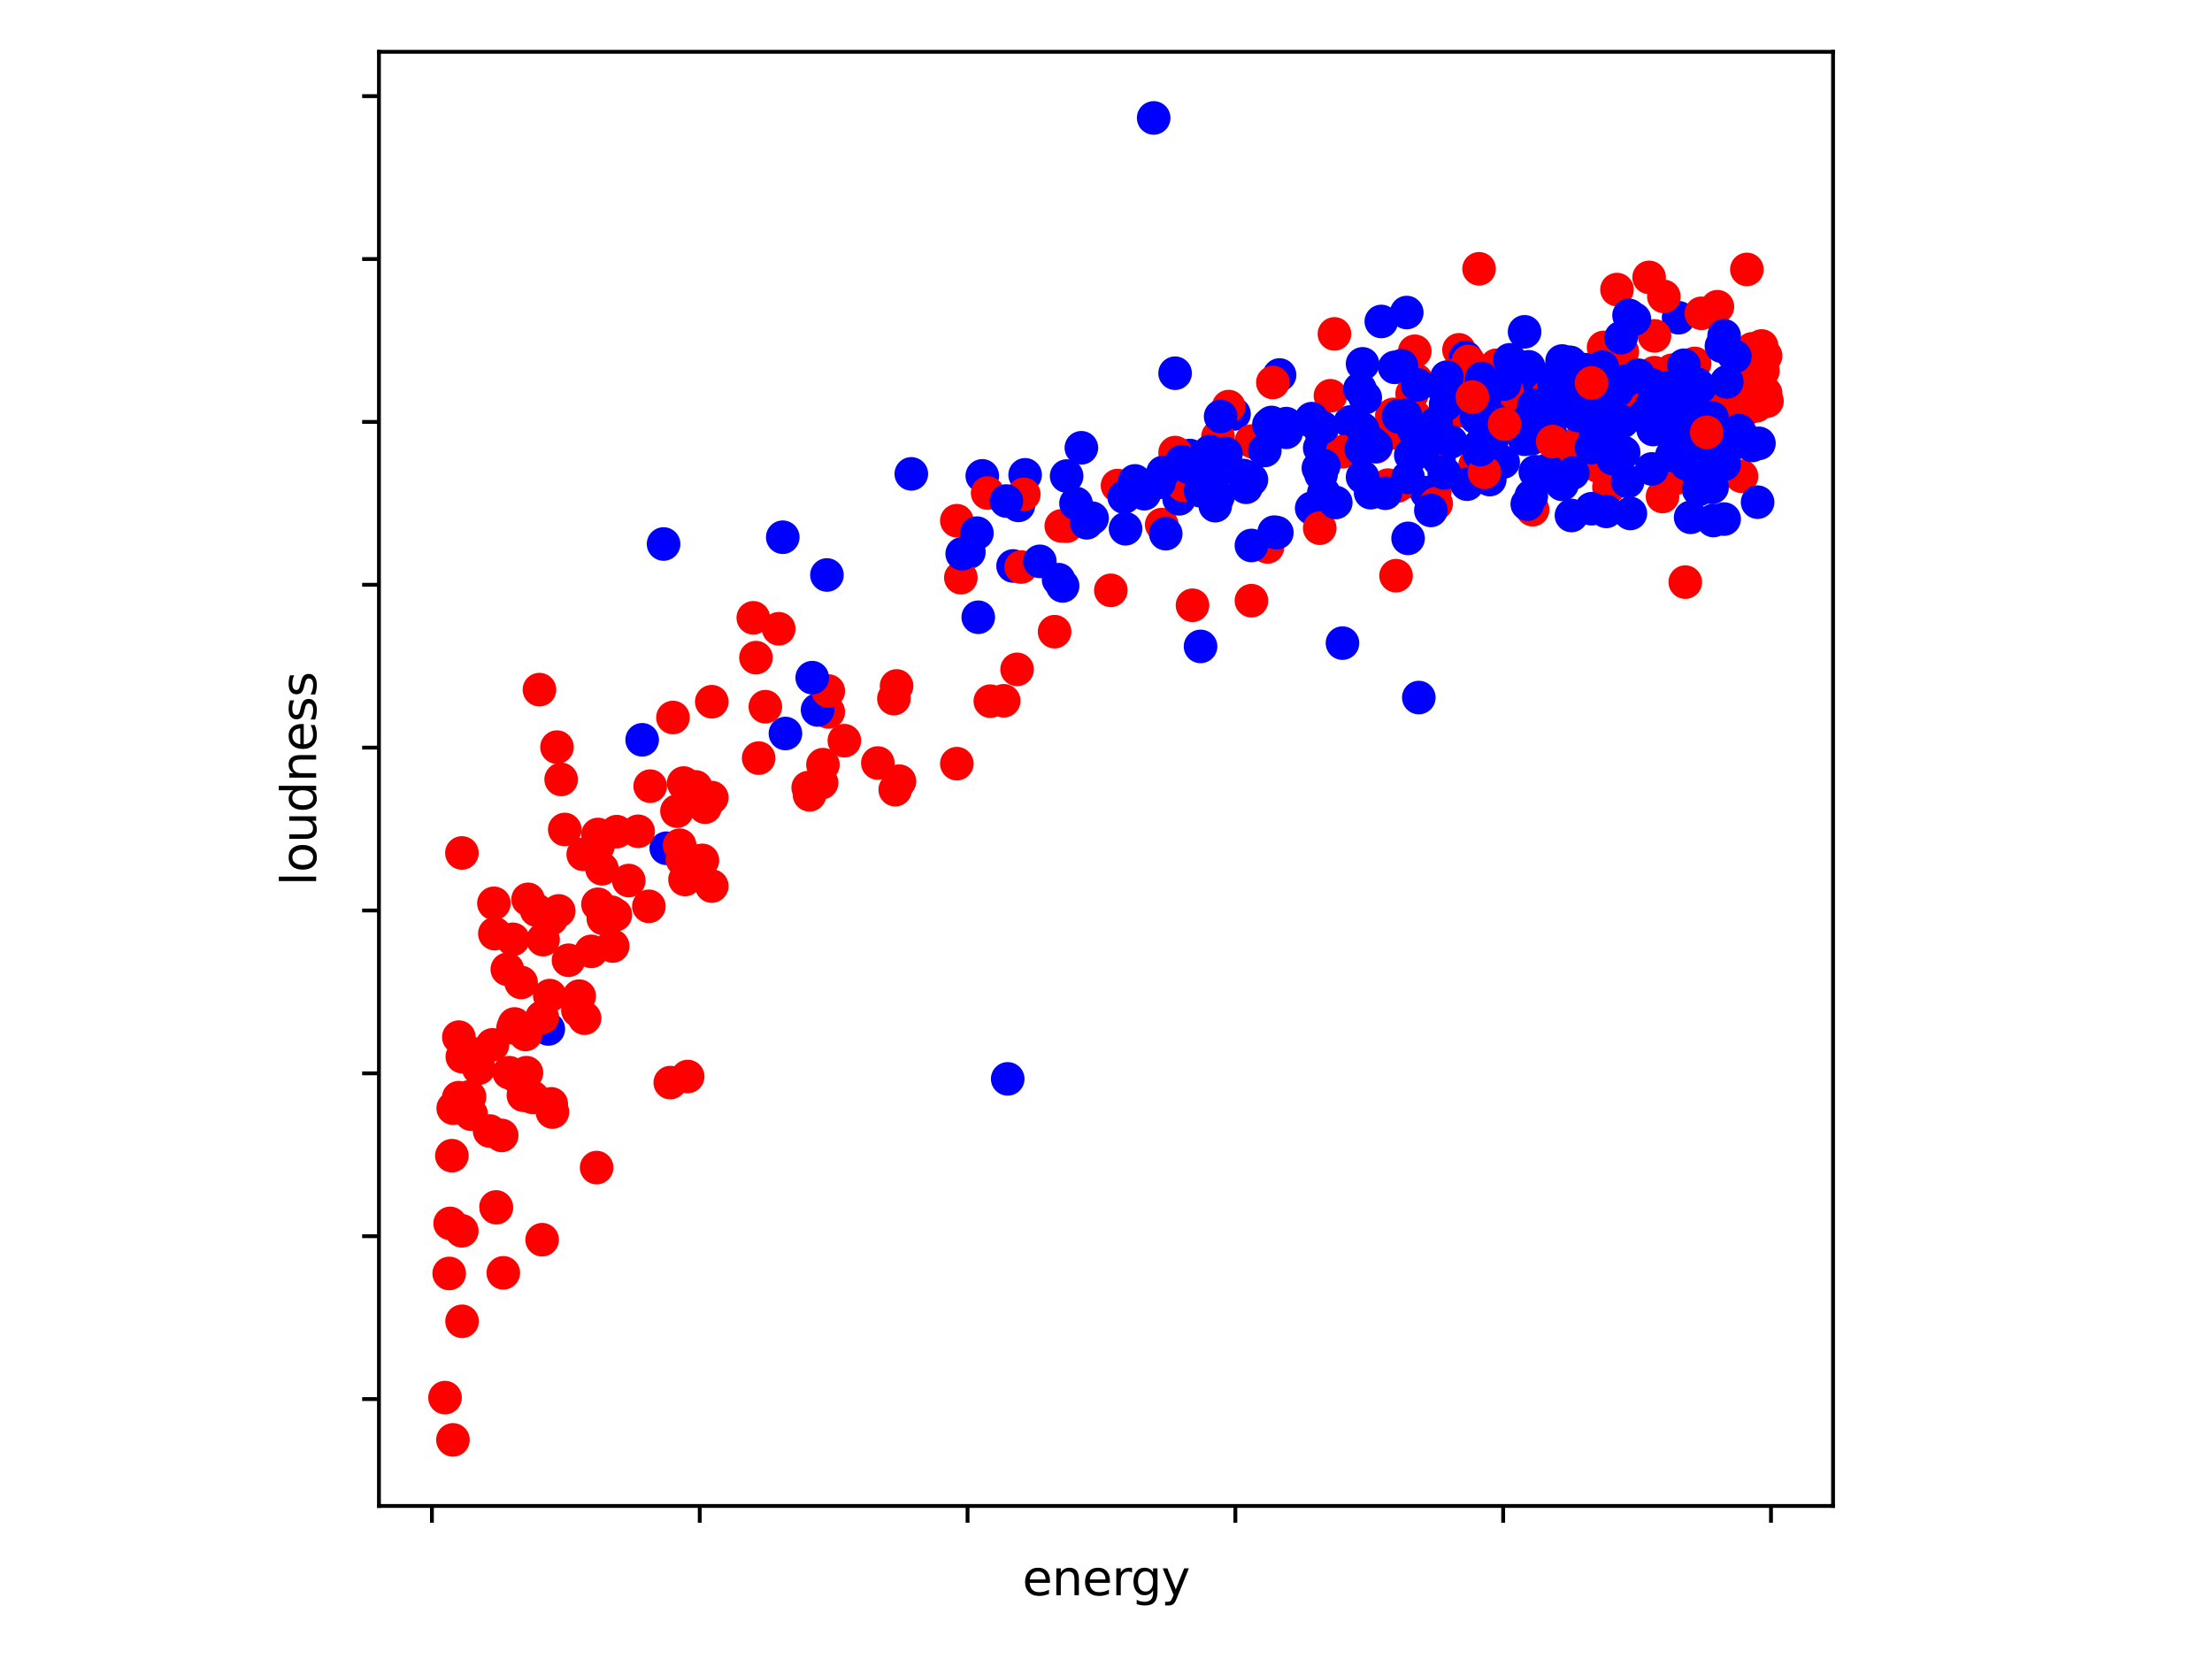 <?xml version="1.0" encoding="utf-8" standalone="no"?>
<!DOCTYPE svg PUBLIC "-//W3C//DTD SVG 1.1//EN"
  "http://www.w3.org/Graphics/SVG/1.1/DTD/svg11.dtd">
<svg xmlns:xlink="http://www.w3.org/1999/xlink" width="460.8pt" height="345.6pt" viewBox="0 0 460.8 345.6" xmlns="http://www.w3.org/2000/svg" version="1.1">
 <defs>
  <style type="text/css">*{stroke-linejoin: round; stroke-linecap: butt}</style>
 </defs>
 <g id="figure_1">
  <g id="patch_1">
   <path d="M 0 345.6 
L 460.8 345.6 
L 460.8 0 
L 0 0 
z
" style="fill: #ffffff"/>
  </g>
  <g id="axes_1">
   <g id="patch_2">
    <path d="M 78.94 313.72 
L 381.86 313.72 
L 381.86 10.8 
L 78.94 10.8 
z
" style="fill: #ffffff"/>
   </g>
   <g id="PathCollection_1">
    <defs>
     <path id="C0_0_d6c03215ae" d="M 0 3 
C 0.796 3 1.559 2.684 2.121 2.121 
C 2.684 1.559 3 0.796 3 -0 
C 3 -0.796 2.684 -1.559 2.121 -2.121 
C 1.559 -2.684 0.796 -3 0 -3 
C -0.796 -3 -1.559 -2.684 -2.121 -2.121 
C -2.684 -1.559 -3 -0.796 -3 0 
C -3 0.796 -2.684 1.559 -2.121 2.121 
C -1.559 2.684 -0.796 3 0 3 
z
"/>
    </defs>
    <g clip-path="url(#pdf793d1e78)">
     <use xlink:href="#C0_0_d6c03215ae" x="336.57" y="86.576" style="fill: #ff0000; stroke: #ff0000"/>
    </g>
    <g clip-path="url(#pdf793d1e78)">
     <use xlink:href="#C0_0_d6c03215ae" x="242.006" y="109.281" style="fill: #ff0000; stroke: #ff0000"/>
    </g>
    <g clip-path="url(#pdf793d1e78)">
     <use xlink:href="#C0_0_d6c03215ae" x="332.943" y="93.484" style="fill: #ff0000; stroke: #ff0000"/>
    </g>
    <g clip-path="url(#pdf793d1e78)">
     <use xlink:href="#C0_0_d6c03215ae" x="349.68" y="66.192" style="fill: #0000ff; stroke: #0000ff"/>
    </g>
    <g clip-path="url(#pdf793d1e78)">
     <use xlink:href="#C0_0_d6c03215ae" x="294.727" y="73.175" style="fill: #ff0000; stroke: #ff0000"/>
    </g>
    <g clip-path="url(#pdf793d1e78)">
     <use xlink:href="#C0_0_d6c03215ae" x="341.033" y="81.772" style="fill: #ff0000; stroke: #ff0000"/>
    </g>
    <g clip-path="url(#pdf793d1e78)">
     <use xlink:href="#C0_0_d6c03215ae" x="297.796" y="93.844" style="fill: #ff0000; stroke: #ff0000"/>
    </g>
    <g clip-path="url(#pdf793d1e78)">
     <use xlink:href="#C0_0_d6c03215ae" x="260.695" y="99.924" style="fill: #0000ff; stroke: #0000ff"/>
    </g>
    <g clip-path="url(#pdf793d1e78)">
     <use xlink:href="#C0_0_d6c03215ae" x="143.258" y="224.257" style="fill: #ff0000; stroke: #ff0000"/>
    </g>
    <g clip-path="url(#pdf793d1e78)">
     <use xlink:href="#C0_0_d6c03215ae" x="349.68" y="77.11" style="fill: #0000ff; stroke: #0000ff"/>
    </g>
    <g clip-path="url(#pdf793d1e78)">
     <use xlink:href="#C0_0_d6c03215ae" x="171.431" y="159.291" style="fill: #ff0000; stroke: #ff0000"/>
    </g>
    <g clip-path="url(#pdf793d1e78)">
     <use xlink:href="#C0_0_d6c03215ae" x="257.069" y="86.23" style="fill: #0000ff; stroke: #0000ff"/>
    </g>
    <g clip-path="url(#pdf793d1e78)">
     <use xlink:href="#C0_0_d6c03215ae" x="273.248" y="105.875" style="fill: #0000ff; stroke: #0000ff"/>
    </g>
    <g clip-path="url(#pdf793d1e78)">
     <use xlink:href="#C0_0_d6c03215ae" x="341.87" y="85.884" style="fill: #0000ff; stroke: #0000ff"/>
    </g>
    <g clip-path="url(#pdf793d1e78)">
     <use xlink:href="#C0_0_d6c03215ae" x="334.338" y="74.776" style="fill: #0000ff; stroke: #0000ff"/>
    </g>
    <g clip-path="url(#pdf793d1e78)">
     <use xlink:href="#C0_0_d6c03215ae" x="245.632" y="103.914" style="fill: #0000ff; stroke: #0000ff"/>
    </g>
    <g clip-path="url(#pdf793d1e78)">
     <use xlink:href="#C0_0_d6c03215ae" x="353.028" y="75.706" style="fill: #ff0000; stroke: #ff0000"/>
    </g>
    <g clip-path="url(#pdf793d1e78)">
     <use xlink:href="#C0_0_d6c03215ae" x="320.391" y="87.051" style="fill: #0000ff; stroke: #0000ff"/>
    </g>
    <g clip-path="url(#pdf793d1e78)">
     <use xlink:href="#C0_0_d6c03215ae" x="344.659" y="78.406" style="fill: #ff0000; stroke: #ff0000"/>
    </g>
    <g clip-path="url(#pdf793d1e78)">
     <use xlink:href="#C0_0_d6c03215ae" x="295.843" y="92.514" style="fill: #ff0000; stroke: #ff0000"/>
    </g>
    <g clip-path="url(#pdf793d1e78)">
     <use xlink:href="#C0_0_d6c03215ae" x="331.27" y="77.165" style="fill: #0000ff; stroke: #0000ff"/>
    </g>
    <g clip-path="url(#pdf793d1e78)">
     <use xlink:href="#C0_0_d6c03215ae" x="246.469" y="101.05" style="fill: #ff0000; stroke: #ff0000"/>
    </g>
    <g clip-path="url(#pdf793d1e78)">
     <use xlink:href="#C0_0_d6c03215ae" x="274.922" y="110.034" style="fill: #ff0000; stroke: #ff0000"/>
    </g>
    <g clip-path="url(#pdf793d1e78)">
     <use xlink:href="#C0_0_d6c03215ae" x="249.258" y="95.873" style="fill: #ff0000; stroke: #ff0000"/>
    </g>
    <g clip-path="url(#pdf793d1e78)">
     <use xlink:href="#C0_0_d6c03215ae" x="294.169" y="82.03" style="fill: #ff0000; stroke: #ff0000"/>
    </g>
    <g clip-path="url(#pdf793d1e78)">
     <use xlink:href="#C0_0_d6c03215ae" x="186.216" y="145.537" style="fill: #ff0000; stroke: #ff0000"/>
    </g>
    <g clip-path="url(#pdf793d1e78)">
     <use xlink:href="#C0_0_d6c03215ae" x="351.633" y="77.314" style="fill: #ff0000; stroke: #ff0000"/>
    </g>
    <g clip-path="url(#pdf793d1e78)">
     <use xlink:href="#C0_0_d6c03215ae" x="303.933" y="72.876" style="fill: #ff0000; stroke: #ff0000"/>
    </g>
    <g clip-path="url(#pdf793d1e78)">
     <use xlink:href="#C0_0_d6c03215ae" x="311.743" y="78.556" style="fill: #ff0000; stroke: #ff0000"/>
    </g>
    <g clip-path="url(#pdf793d1e78)">
     <use xlink:href="#C0_0_d6c03215ae" x="360.559" y="87.465" style="fill: #ff0000; stroke: #ff0000"/>
    </g>
    <g clip-path="url(#pdf793d1e78)">
     <use xlink:href="#C0_0_d6c03215ae" x="327.085" y="85.64" style="fill: #ff0000; stroke: #ff0000"/>
    </g>
    <g clip-path="url(#pdf793d1e78)">
     <use xlink:href="#C0_0_d6c03215ae" x="352.191" y="89.236" style="fill: #ff0000; stroke: #ff0000"/>
    </g>
    <g clip-path="url(#pdf793d1e78)">
     <use xlink:href="#C0_0_d6c03215ae" x="308.396" y="86.033" style="fill: #0000ff; stroke: #0000ff"/>
    </g>
    <g clip-path="url(#pdf793d1e78)">
     <use xlink:href="#C0_0_d6c03215ae" x="172.547" y="148.305" style="fill: #ff0000; stroke: #ff0000"/>
    </g>
    <g clip-path="url(#pdf793d1e78)">
     <use xlink:href="#C0_0_d6c03215ae" x="204.626" y="99.13" style="fill: #0000ff; stroke: #0000ff"/>
    </g>
    <g clip-path="url(#pdf793d1e78)">
     <use xlink:href="#C0_0_d6c03215ae" x="212.158" y="105.284" style="fill: #0000ff; stroke: #0000ff"/>
    </g>
    <g clip-path="url(#pdf793d1e78)">
     <use xlink:href="#C0_0_d6c03215ae" x="213.553" y="98.913" style="fill: #0000ff; stroke: #0000ff"/>
    </g>
    <g clip-path="url(#pdf793d1e78)">
     <use xlink:href="#C0_0_d6c03215ae" x="301.98" y="78.854" style="fill: #0000ff; stroke: #0000ff"/>
    </g>
    <g clip-path="url(#pdf793d1e78)">
     <use xlink:href="#C0_0_d6c03215ae" x="201.837" y="115.022" style="fill: #0000ff; stroke: #0000ff"/>
    </g>
    <g clip-path="url(#pdf793d1e78)">
     <use xlink:href="#C0_0_d6c03215ae" x="281.338" y="87.9" style="fill: #0000ff; stroke: #0000ff"/>
    </g>
    <g clip-path="url(#pdf793d1e78)">
     <use xlink:href="#C0_0_d6c03215ae" x="289.706" y="90.105" style="fill: #ff0000; stroke: #ff0000"/>
    </g>
    <g clip-path="url(#pdf793d1e78)">
     <use xlink:href="#C0_0_d6c03215ae" x="290.543" y="76.527" style="fill: #0000ff; stroke: #0000ff"/>
    </g>
    <g clip-path="url(#pdf793d1e78)">
     <use xlink:href="#C0_0_d6c03215ae" x="308.396" y="85.178" style="fill: #0000ff; stroke: #0000ff"/>
    </g>
    <g clip-path="url(#pdf793d1e78)">
     <use xlink:href="#C0_0_d6c03215ae" x="240.332" y="24.569" style="fill: #0000ff; stroke: #0000ff"/>
    </g>
    <g clip-path="url(#pdf793d1e78)">
     <use xlink:href="#C0_0_d6c03215ae" x="312.022" y="95.703" style="fill: #0000ff; stroke: #0000ff"/>
    </g>
    <g clip-path="url(#pdf793d1e78)">
     <use xlink:href="#C0_0_d6c03215ae" x="266.553" y="78.115" style="fill: #0000ff; stroke: #0000ff"/>
    </g>
    <g clip-path="url(#pdf793d1e78)">
     <use xlink:href="#C0_0_d6c03215ae" x="261.532" y="92.236" style="fill: #ff0000; stroke: #ff0000"/>
    </g>
    <g clip-path="url(#pdf793d1e78)">
     <use xlink:href="#C0_0_d6c03215ae" x="326.248" y="75.923" style="fill: #ff0000; stroke: #ff0000"/>
    </g>
    <g clip-path="url(#pdf793d1e78)">
     <use xlink:href="#C0_0_d6c03215ae" x="277.99" y="69.558" style="fill: #ff0000; stroke: #ff0000"/>
    </g>
    <g clip-path="url(#pdf793d1e78)">
     <use xlink:href="#C0_0_d6c03215ae" x="305.327" y="74.478" style="fill: #0000ff; stroke: #0000ff"/>
    </g>
    <g clip-path="url(#pdf793d1e78)">
     <use xlink:href="#C0_0_d6c03215ae" x="316.764" y="80.055" style="fill: #0000ff; stroke: #0000ff"/>
    </g>
    <g clip-path="url(#pdf793d1e78)">
     <use xlink:href="#C0_0_d6c03215ae" x="308.117" y="55.997" style="fill: #ff0000; stroke: #ff0000"/>
    </g>
    <g clip-path="url(#pdf793d1e78)">
     <use xlink:href="#C0_0_d6c03215ae" x="317.601" y="69.124" style="fill: #0000ff; stroke: #0000ff"/>
    </g>
    <g clip-path="url(#pdf793d1e78)">
     <use xlink:href="#C0_0_d6c03215ae" x="318.438" y="81.63" style="fill: #0000ff; stroke: #0000ff"/>
    </g>
    <g clip-path="url(#pdf793d1e78)">
     <use xlink:href="#C0_0_d6c03215ae" x="114.219" y="214.35" style="fill: #0000ff; stroke: #0000ff"/>
    </g>
    <g clip-path="url(#pdf793d1e78)">
     <use xlink:href="#C0_0_d6c03215ae" x="275.201" y="89.942" style="fill: #0000ff; stroke: #0000ff"/>
    </g>
    <g clip-path="url(#pdf793d1e78)">
     <use xlink:href="#C0_0_d6c03215ae" x="232.8" y="101.152" style="fill: #ff0000; stroke: #ff0000"/>
    </g>
    <g clip-path="url(#pdf793d1e78)">
     <use xlink:href="#C0_0_d6c03215ae" x="307.559" y="86.983" style="fill: #0000ff; stroke: #0000ff"/>
    </g>
    <g clip-path="url(#pdf793d1e78)">
     <use xlink:href="#C0_0_d6c03215ae" x="318.438" y="86.882" style="fill: #ff0000; stroke: #ff0000"/>
    </g>
    <g clip-path="url(#pdf793d1e78)">
     <use xlink:href="#C0_0_d6c03215ae" x="314.254" y="85.043" style="fill: #0000ff; stroke: #0000ff"/>
    </g>
    <g clip-path="url(#pdf793d1e78)">
     <use xlink:href="#C0_0_d6c03215ae" x="283.848" y="89.419" style="fill: #0000ff; stroke: #0000ff"/>
    </g>
    <g clip-path="url(#pdf793d1e78)">
     <use xlink:href="#C0_0_d6c03215ae" x="324.575" y="80.802" style="fill: #0000ff; stroke: #0000ff"/>
    </g>
    <g clip-path="url(#pdf793d1e78)">
     <use xlink:href="#C0_0_d6c03215ae" x="299.748" y="95.764" style="fill: #0000ff; stroke: #0000ff"/>
    </g>
    <g clip-path="url(#pdf793d1e78)">
     <use xlink:href="#C0_0_d6c03215ae" x="247.864" y="94.896" style="fill: #0000ff; stroke: #0000ff"/>
    </g>
    <g clip-path="url(#pdf793d1e78)">
     <use xlink:href="#C0_0_d6c03215ae" x="255.395" y="85.748" style="fill: #0000ff; stroke: #0000ff"/>
    </g>
    <g clip-path="url(#pdf793d1e78)">
     <use xlink:href="#C0_0_d6c03215ae" x="295.006" y="79.166" style="fill: #ff0000; stroke: #ff0000"/>
    </g>
    <g clip-path="url(#pdf793d1e78)">
     <use xlink:href="#C0_0_d6c03215ae" x="205.742" y="102.706" style="fill: #ff0000; stroke: #ff0000"/>
    </g>
    <g clip-path="url(#pdf793d1e78)">
     <use xlink:href="#C0_0_d6c03215ae" x="199.326" y="108.474" style="fill: #ff0000; stroke: #ff0000"/>
    </g>
    <g clip-path="url(#pdf793d1e78)">
     <use xlink:href="#C0_0_d6c03215ae" x="170.316" y="147.891" style="fill: #0000ff; stroke: #0000ff"/>
    </g>
    <g clip-path="url(#pdf793d1e78)">
     <use xlink:href="#C0_0_d6c03215ae" x="294.727" y="86.746" style="fill: #ff0000; stroke: #ff0000"/>
    </g>
    <g clip-path="url(#pdf793d1e78)">
     <use xlink:href="#C0_0_d6c03215ae" x="294.448" y="92.358" style="fill: #ff0000; stroke: #ff0000"/>
    </g>
    <g clip-path="url(#pdf793d1e78)">
     <use xlink:href="#C0_0_d6c03215ae" x="315.09" y="86.21" style="fill: #ff0000; stroke: #ff0000"/>
    </g>
    <g clip-path="url(#pdf793d1e78)">
     <use xlink:href="#C0_0_d6c03215ae" x="292.775" y="100.392" style="fill: #ff0000; stroke: #ff0000"/>
    </g>
    <g clip-path="url(#pdf793d1e78)">
     <use xlink:href="#C0_0_d6c03215ae" x="317.601" y="87.017" style="fill: #ff0000; stroke: #ff0000"/>
    </g>
    <g clip-path="url(#pdf793d1e78)">
     <use xlink:href="#C0_0_d6c03215ae" x="253.722" y="90.96" style="fill: #ff0000; stroke: #ff0000"/>
    </g>
    <g clip-path="url(#pdf793d1e78)">
     <use xlink:href="#C0_0_d6c03215ae" x="138.794" y="176.703" style="fill: #0000ff; stroke: #0000ff"/>
    </g>
    <g clip-path="url(#pdf793d1e78)">
     <use xlink:href="#C0_0_d6c03215ae" x="213.274" y="102.977" style="fill: #ff0000; stroke: #ff0000"/>
    </g>
    <g clip-path="url(#pdf793d1e78)">
     <use xlink:href="#C0_0_d6c03215ae" x="298.911" y="102.305" style="fill: #ff0000; stroke: #ff0000"/>
    </g>
    <g clip-path="url(#pdf793d1e78)">
     <use xlink:href="#C0_0_d6c03215ae" x="211.042" y="117.899" style="fill: #0000ff; stroke: #0000ff"/>
    </g>
    <g clip-path="url(#pdf793d1e78)">
     <use xlink:href="#C0_0_d6c03215ae" x="277.153" y="82.444" style="fill: #ff0000; stroke: #ff0000"/>
    </g>
    <g clip-path="url(#pdf793d1e78)">
     <use xlink:href="#C0_0_d6c03215ae" x="297.238" y="102.631" style="fill: #0000ff; stroke: #0000ff"/>
    </g>
    <g clip-path="url(#pdf793d1e78)">
     <use xlink:href="#C0_0_d6c03215ae" x="358.607" y="81.691" style="fill: #0000ff; stroke: #0000ff"/>
    </g>
    <g clip-path="url(#pdf793d1e78)">
     <use xlink:href="#C0_0_d6c03215ae" x="264.88" y="88.008" style="fill: #0000ff; stroke: #0000ff"/>
    </g>
    <g clip-path="url(#pdf793d1e78)">
     <use xlink:href="#C0_0_d6c03215ae" x="322.622" y="85.47" style="fill: #0000ff; stroke: #0000ff"/>
    </g>
    <g clip-path="url(#pdf793d1e78)">
     <use xlink:href="#C0_0_d6c03215ae" x="289.148" y="101.064" style="fill: #ff0000; stroke: #ff0000"/>
    </g>
    <g clip-path="url(#pdf793d1e78)">
     <use xlink:href="#C0_0_d6c03215ae" x="337.964" y="73.29" style="fill: #ff0000; stroke: #ff0000"/>
    </g>
    <g clip-path="url(#pdf793d1e78)">
     <use xlink:href="#C0_0_d6c03215ae" x="359.165" y="108.134" style="fill: #0000ff; stroke: #0000ff"/>
    </g>
    <g clip-path="url(#pdf793d1e78)">
     <use xlink:href="#C0_0_d6c03215ae" x="225.269" y="93.281" style="fill: #0000ff; stroke: #0000ff"/>
    </g>
    <g clip-path="url(#pdf793d1e78)">
     <use xlink:href="#C0_0_d6c03215ae" x="138.236" y="113.325" style="fill: #0000ff; stroke: #0000ff"/>
    </g>
    <g clip-path="url(#pdf793d1e78)">
     <use xlink:href="#C0_0_d6c03215ae" x="255.953" y="84.697" style="fill: #ff0000; stroke: #ff0000"/>
    </g>
    <g clip-path="url(#pdf793d1e78)">
     <use xlink:href="#C0_0_d6c03215ae" x="172.547" y="143.949" style="fill: #ff0000; stroke: #ff0000"/>
    </g>
    <g clip-path="url(#pdf793d1e78)">
     <use xlink:href="#C0_0_d6c03215ae" x="163.063" y="111.914" style="fill: #0000ff; stroke: #0000ff"/>
    </g>
    <g clip-path="url(#pdf793d1e78)">
     <use xlink:href="#C0_0_d6c03215ae" x="274.922" y="93.328" style="fill: #0000ff; stroke: #0000ff"/>
    </g>
    <g clip-path="url(#pdf793d1e78)">
     <use xlink:href="#C0_0_d6c03215ae" x="289.427" y="90.302" style="fill: #ff0000; stroke: #ff0000"/>
    </g>
    <g clip-path="url(#pdf793d1e78)">
     <use xlink:href="#C0_0_d6c03215ae" x="259.58" y="101.512" style="fill: #0000ff; stroke: #0000ff"/>
    </g>
    <g clip-path="url(#pdf793d1e78)">
     <use xlink:href="#C0_0_d6c03215ae" x="162.226" y="130.988" style="fill: #ff0000; stroke: #ff0000"/>
    </g>
    <g clip-path="url(#pdf793d1e78)">
     <use xlink:href="#C0_0_d6c03215ae" x="286.638" y="91.93" style="fill: #ff0000; stroke: #ff0000"/>
    </g>
    <g clip-path="url(#pdf793d1e78)">
     <use xlink:href="#C0_0_d6c03215ae" x="351.075" y="121.265" style="fill: #ff0000; stroke: #ff0000"/>
    </g>
    <g clip-path="url(#pdf793d1e78)">
     <use xlink:href="#C0_0_d6c03215ae" x="289.985" y="86.549" style="fill: #ff0000; stroke: #ff0000"/>
    </g>
    <g clip-path="url(#pdf793d1e78)">
     <use xlink:href="#C0_0_d6c03215ae" x="311.743" y="76.113" style="fill: #ff0000; stroke: #ff0000"/>
    </g>
    <g clip-path="url(#pdf793d1e78)">
     <use xlink:href="#C0_0_d6c03215ae" x="357.77" y="63.892" style="fill: #ff0000; stroke: #ff0000"/>
    </g>
    <g clip-path="url(#pdf793d1e78)">
     <use xlink:href="#C0_0_d6c03215ae" x="313.975" y="81.664" style="fill: #ff0000; stroke: #ff0000"/>
    </g>
    <g clip-path="url(#pdf793d1e78)">
     <use xlink:href="#C0_0_d6c03215ae" x="341.033" y="78.888" style="fill: #ff0000; stroke: #ff0000"/>
    </g>
    <g clip-path="url(#pdf793d1e78)">
     <use xlink:href="#C0_0_d6c03215ae" x="344.659" y="69.972" style="fill: #ff0000; stroke: #ff0000"/>
    </g>
    <g clip-path="url(#pdf793d1e78)">
     <use xlink:href="#C0_0_d6c03215ae" x="148.279" y="146.181" style="fill: #ff0000; stroke: #ff0000"/>
    </g>
    <g clip-path="url(#pdf793d1e78)">
     <use xlink:href="#C0_0_d6c03215ae" x="289.985" y="86.549" style="fill: #ff0000; stroke: #ff0000"/>
    </g>
    <g clip-path="url(#pdf793d1e78)">
     <use xlink:href="#C0_0_d6c03215ae" x="222.2" y="109.614" style="fill: #ff0000; stroke: #ff0000"/>
    </g>
    <g clip-path="url(#pdf793d1e78)">
     <use xlink:href="#C0_0_d6c03215ae" x="311.743" y="76.113" style="fill: #ff0000; stroke: #ff0000"/>
    </g>
    <g clip-path="url(#pdf793d1e78)">
     <use xlink:href="#C0_0_d6c03215ae" x="363.907" y="56.129" style="fill: #ff0000; stroke: #ff0000"/>
    </g>
    <g clip-path="url(#pdf793d1e78)">
     <use xlink:href="#C0_0_d6c03215ae" x="221.084" y="109.559" style="fill: #ff0000; stroke: #ff0000"/>
    </g>
    <g clip-path="url(#pdf793d1e78)">
     <use xlink:href="#C0_0_d6c03215ae" x="344.101" y="85.287" style="fill: #ff0000; stroke: #ff0000"/>
    </g>
    <g clip-path="url(#pdf793d1e78)">
     <use xlink:href="#C0_0_d6c03215ae" x="305.885" y="75.292" style="fill: #ff0000; stroke: #ff0000"/>
    </g>
    <g clip-path="url(#pdf793d1e78)">
     <use xlink:href="#C0_0_d6c03215ae" x="293.053" y="87.506" style="fill: #ff0000; stroke: #ff0000"/>
    </g>
    <g clip-path="url(#pdf793d1e78)">
     <use xlink:href="#C0_0_d6c03215ae" x="336.849" y="60.323" style="fill: #ff0000; stroke: #ff0000"/>
    </g>
    <g clip-path="url(#pdf793d1e78)">
     <use xlink:href="#C0_0_d6c03215ae" x="354.422" y="65.269" style="fill: #ff0000; stroke: #ff0000"/>
    </g>
    <g clip-path="url(#pdf793d1e78)">
     <use xlink:href="#C0_0_d6c03215ae" x="299.19" y="104.911" style="fill: #ff0000; stroke: #ff0000"/>
    </g>
    <g clip-path="url(#pdf793d1e78)">
     <use xlink:href="#C0_0_d6c03215ae" x="244.795" y="94.278" style="fill: #ff0000; stroke: #ff0000"/>
    </g>
    <g clip-path="url(#pdf793d1e78)">
     <use xlink:href="#C0_0_d6c03215ae" x="302.817" y="78.25" style="fill: #ff0000; stroke: #ff0000"/>
    </g>
    <g clip-path="url(#pdf793d1e78)">
     <use xlink:href="#C0_0_d6c03215ae" x="330.991" y="88.565" style="fill: #ff0000; stroke: #ff0000"/>
    </g>
    <g clip-path="url(#pdf793d1e78)">
     <use xlink:href="#C0_0_d6c03215ae" x="313.417" y="89.202" style="fill: #ff0000; stroke: #ff0000"/>
    </g>
    <g clip-path="url(#pdf793d1e78)">
     <use xlink:href="#C0_0_d6c03215ae" x="334.338" y="76.249" style="fill: #ff0000; stroke: #ff0000"/>
    </g>
    <g clip-path="url(#pdf793d1e78)">
     <use xlink:href="#C0_0_d6c03215ae" x="337.406" y="82.763" style="fill: #ff0000; stroke: #ff0000"/>
    </g>
    <g clip-path="url(#pdf793d1e78)">
     <use xlink:href="#C0_0_d6c03215ae" x="264.043" y="113.943" style="fill: #ff0000; stroke: #ff0000"/>
    </g>
    <g clip-path="url(#pdf793d1e78)">
     <use xlink:href="#C0_0_d6c03215ae" x="334.338" y="76.249" style="fill: #ff0000; stroke: #ff0000"/>
    </g>
    <g clip-path="url(#pdf793d1e78)">
     <use xlink:href="#C0_0_d6c03215ae" x="291.101" y="101.254" style="fill: #ff0000; stroke: #ff0000"/>
    </g>
    <g clip-path="url(#pdf793d1e78)">
     <use xlink:href="#C0_0_d6c03215ae" x="286.638" y="93.091" style="fill: #ff0000; stroke: #ff0000"/>
    </g>
    <g clip-path="url(#pdf793d1e78)">
     <use xlink:href="#C0_0_d6c03215ae" x="274.922" y="97.467" style="fill: #ff0000; stroke: #ff0000"/>
    </g>
    <g clip-path="url(#pdf793d1e78)">
     <use xlink:href="#C0_0_d6c03215ae" x="319.275" y="106.18" style="fill: #ff0000; stroke: #ff0000"/>
    </g>
    <g clip-path="url(#pdf793d1e78)">
     <use xlink:href="#C0_0_d6c03215ae" x="301.422" y="91.693" style="fill: #ff0000; stroke: #ff0000"/>
    </g>
    <g clip-path="url(#pdf793d1e78)">
     <use xlink:href="#C0_0_d6c03215ae" x="329.317" y="91.564" style="fill: #ff0000; stroke: #ff0000"/>
    </g>
    <g clip-path="url(#pdf793d1e78)">
     <use xlink:href="#C0_0_d6c03215ae" x="260.695" y="91.889" style="fill: #ff0000; stroke: #ff0000"/>
    </g>
    <g clip-path="url(#pdf793d1e78)">
     <use xlink:href="#C0_0_d6c03215ae" x="334.059" y="72.374" style="fill: #ff0000; stroke: #ff0000"/>
    </g>
    <g clip-path="url(#pdf793d1e78)">
     <use xlink:href="#C0_0_d6c03215ae" x="308.954" y="81.752" style="fill: #ff0000; stroke: #ff0000"/>
    </g>
    <g clip-path="url(#pdf793d1e78)">
     <use xlink:href="#C0_0_d6c03215ae" x="352.47" y="76.981" style="fill: #ff0000; stroke: #ff0000"/>
    </g>
    <g clip-path="url(#pdf793d1e78)">
     <use xlink:href="#C0_0_d6c03215ae" x="343.543" y="57.785" style="fill: #ff0000; stroke: #ff0000"/>
    </g>
    <g clip-path="url(#pdf793d1e78)">
     <use xlink:href="#C0_0_d6c03215ae" x="290.264" y="86.325" style="fill: #ff0000; stroke: #ff0000"/>
    </g>
    <g clip-path="url(#pdf793d1e78)">
     <use xlink:href="#C0_0_d6c03215ae" x="293.611" y="85.43" style="fill: #ff0000; stroke: #ff0000"/>
    </g>
    <g clip-path="url(#pdf793d1e78)">
     <use xlink:href="#C0_0_d6c03215ae" x="265.159" y="79.675" style="fill: #ff0000; stroke: #ff0000"/>
    </g>
    <g clip-path="url(#pdf793d1e78)">
     <use xlink:href="#C0_0_d6c03215ae" x="346.612" y="61.754" style="fill: #ff0000; stroke: #ff0000"/>
    </g>
    <g clip-path="url(#pdf793d1e78)">
     <use xlink:href="#C0_0_d6c03215ae" x="331.27" y="85.586" style="fill: #ff0000; stroke: #ff0000"/>
    </g>
    <g clip-path="url(#pdf793d1e78)">
     <use xlink:href="#C0_0_d6c03215ae" x="331.27" y="77.47" style="fill: #ff0000; stroke: #ff0000"/>
    </g>
    <g clip-path="url(#pdf793d1e78)">
     <use xlink:href="#C0_0_d6c03215ae" x="335.175" y="101.505" style="fill: #ff0000; stroke: #ff0000"/>
    </g>
    <g clip-path="url(#pdf793d1e78)">
     <use xlink:href="#C0_0_d6c03215ae" x="248.422" y="126.089" style="fill: #ff0000; stroke: #ff0000"/>
    </g>
    <g clip-path="url(#pdf793d1e78)">
     <use xlink:href="#C0_0_d6c03215ae" x="279.664" y="94.115" style="fill: #ff0000; stroke: #ff0000"/>
    </g>
    <g clip-path="url(#pdf793d1e78)">
     <use xlink:href="#C0_0_d6c03215ae" x="344.659" y="77.64" style="fill: #ff0000; stroke: #ff0000"/>
    </g>
    <g clip-path="url(#pdf793d1e78)">
     <use xlink:href="#C0_0_d6c03215ae" x="355.538" y="84.113" style="fill: #ff0000; stroke: #ff0000"/>
    </g>
    <g clip-path="url(#pdf793d1e78)">
     <use xlink:href="#C0_0_d6c03215ae" x="304.211" y="85.545" style="fill: #ff0000; stroke: #ff0000"/>
    </g>
    <g clip-path="url(#pdf793d1e78)">
     <use xlink:href="#C0_0_d6c03215ae" x="322.343" y="82.559" style="fill: #ff0000; stroke: #ff0000"/>
    </g>
    <g clip-path="url(#pdf793d1e78)">
     <use xlink:href="#C0_0_d6c03215ae" x="348.285" y="77.131" style="fill: #ff0000; stroke: #ff0000"/>
    </g>
    <g clip-path="url(#pdf793d1e78)">
     <use xlink:href="#C0_0_d6c03215ae" x="329.038" y="80.836" style="fill: #ff0000; stroke: #ff0000"/>
    </g>
    <g clip-path="url(#pdf793d1e78)">
     <use xlink:href="#C0_0_d6c03215ae" x="344.38" y="81.175" style="fill: #ff0000; stroke: #ff0000"/>
    </g>
    <g clip-path="url(#pdf793d1e78)">
     <use xlink:href="#C0_0_d6c03215ae" x="328.48" y="82.491" style="fill: #ff0000; stroke: #ff0000"/>
    </g>
    <g clip-path="url(#pdf793d1e78)">
     <use xlink:href="#C0_0_d6c03215ae" x="346.333" y="103.432" style="fill: #ff0000; stroke: #ff0000"/>
    </g>
    <g clip-path="url(#pdf793d1e78)">
     <use xlink:href="#C0_0_d6c03215ae" x="332.943" y="97.121" style="fill: #ff0000; stroke: #ff0000"/>
    </g>
    <g clip-path="url(#pdf793d1e78)">
     <use xlink:href="#C0_0_d6c03215ae" x="362.791" y="90.593" style="fill: #ff0000; stroke: #ff0000"/>
    </g>
    <g clip-path="url(#pdf793d1e78)">
     <use xlink:href="#C0_0_d6c03215ae" x="349.122" y="99.618" style="fill: #ff0000; stroke: #ff0000"/>
    </g>
    <g clip-path="url(#pdf793d1e78)">
     <use xlink:href="#C0_0_d6c03215ae" x="343.264" y="81.229" style="fill: #ff0000; stroke: #ff0000"/>
    </g>
    <g clip-path="url(#pdf793d1e78)">
     <use xlink:href="#C0_0_d6c03215ae" x="307.28" y="96.863" style="fill: #ff0000; stroke: #ff0000"/>
    </g>
    <g clip-path="url(#pdf793d1e78)">
     <use xlink:href="#C0_0_d6c03215ae" x="360.559" y="90.763" style="fill: #ff0000; stroke: #ff0000"/>
    </g>
    <g clip-path="url(#pdf793d1e78)">
     <use xlink:href="#C0_0_d6c03215ae" x="351.912" y="78.814" style="fill: #ff0000; stroke: #ff0000"/>
    </g>
    <g clip-path="url(#pdf793d1e78)">
     <use xlink:href="#C0_0_d6c03215ae" x="326.527" y="94.312" style="fill: #ff0000; stroke: #ff0000"/>
    </g>
    <g clip-path="url(#pdf793d1e78)">
     <use xlink:href="#C0_0_d6c03215ae" x="359.722" y="93.518" style="fill: #ff0000; stroke: #ff0000"/>
    </g>
    <g clip-path="url(#pdf793d1e78)">
     <use xlink:href="#C0_0_d6c03215ae" x="345.217" y="86.936" style="fill: #ff0000; stroke: #ff0000"/>
    </g>
    <g clip-path="url(#pdf793d1e78)">
     <use xlink:href="#C0_0_d6c03215ae" x="146.884" y="168.153" style="fill: #ff0000; stroke: #ff0000"/>
    </g>
    <g clip-path="url(#pdf793d1e78)">
     <use xlink:href="#C0_0_d6c03215ae" x="112.936" y="258.253" style="fill: #ff0000; stroke: #ff0000"/>
    </g>
    <g clip-path="url(#pdf793d1e78)">
     <use xlink:href="#C0_0_d6c03215ae" x="115.084" y="231.66" style="fill: #ff0000; stroke: #ff0000"/>
    </g>
    <g clip-path="url(#pdf793d1e78)">
     <use xlink:href="#C0_0_d6c03215ae" x="123.173" y="198.187" style="fill: #ff0000; stroke: #ff0000"/>
    </g>
    <g clip-path="url(#pdf793d1e78)">
     <use xlink:href="#C0_0_d6c03215ae" x="113.131" y="195.744" style="fill: #ff0000; stroke: #ff0000"/>
    </g>
    <g clip-path="url(#pdf793d1e78)">
     <use xlink:href="#C0_0_d6c03215ae" x="109.477" y="215.497" style="fill: #ff0000; stroke: #ff0000"/>
    </g>
    <g clip-path="url(#pdf793d1e78)">
     <use xlink:href="#C0_0_d6c03215ae" x="102.587" y="217.661" style="fill: #ff0000; stroke: #ff0000"/>
    </g>
    <g clip-path="url(#pdf793d1e78)">
     <use xlink:href="#C0_0_d6c03215ae" x="121.499" y="177.972" style="fill: #ff0000; stroke: #ff0000"/>
    </g>
    <g clip-path="url(#pdf793d1e78)">
     <use xlink:href="#C0_0_d6c03215ae" x="114.833" y="229.95" style="fill: #ff0000; stroke: #ff0000"/>
    </g>
    <g clip-path="url(#pdf793d1e78)">
     <use xlink:href="#C0_0_d6c03215ae" x="102.001" y="235.609" style="fill: #ff0000; stroke: #ff0000"/>
    </g>
    <g clip-path="url(#pdf793d1e78)">
     <use xlink:href="#C0_0_d6c03215ae" x="168.363" y="164.075" style="fill: #ff0000; stroke: #ff0000"/>
    </g>
    <g clip-path="url(#pdf793d1e78)">
     <use xlink:href="#C0_0_d6c03215ae" x="102.894" y="188.178" style="fill: #ff0000; stroke: #ff0000"/>
    </g>
    <g clip-path="url(#pdf793d1e78)">
     <use xlink:href="#C0_0_d6c03215ae" x="112.936" y="211.941" style="fill: #ff0000; stroke: #ff0000"/>
    </g>
    <g clip-path="url(#pdf793d1e78)">
     <use xlink:href="#C0_0_d6c03215ae" x="96.227" y="177.687" style="fill: #ff0000; stroke: #ff0000"/>
    </g>
    <g clip-path="url(#pdf793d1e78)">
     <use xlink:href="#C0_0_d6c03215ae" x="106.074" y="223.463" style="fill: #ff0000; stroke: #ff0000"/>
    </g>
    <g clip-path="url(#pdf793d1e78)">
     <use xlink:href="#C0_0_d6c03215ae" x="111.764" y="189.603" style="fill: #ff0000; stroke: #ff0000"/>
    </g>
    <g clip-path="url(#pdf793d1e78)">
     <use xlink:href="#C0_0_d6c03215ae" x="171.153" y="163.057" style="fill: #ff0000; stroke: #ff0000"/>
    </g>
    <g clip-path="url(#pdf793d1e78)">
     <use xlink:href="#C0_0_d6c03215ae" x="106.883" y="214.106" style="fill: #ff0000; stroke: #ff0000"/>
    </g>
    <g clip-path="url(#pdf793d1e78)">
     <use xlink:href="#C0_0_d6c03215ae" x="99.714" y="222.52" style="fill: #ff0000; stroke: #ff0000"/>
    </g>
    <g clip-path="url(#pdf793d1e78)">
     <use xlink:href="#C0_0_d6c03215ae" x="114.526" y="207.402" style="fill: #ff0000; stroke: #ff0000"/>
    </g>
    <g clip-path="url(#pdf793d1e78)">
     <use xlink:href="#C0_0_d6c03215ae" x="98.151" y="232.108" style="fill: #ff0000; stroke: #ff0000"/>
    </g>
    <g clip-path="url(#pdf793d1e78)">
     <use xlink:href="#C0_0_d6c03215ae" x="141.026" y="168.974" style="fill: #ff0000; stroke: #ff0000"/>
    </g>
    <g clip-path="url(#pdf793d1e78)">
     <use xlink:href="#C0_0_d6c03215ae" x="107.189" y="213.312" style="fill: #ff0000; stroke: #ff0000"/>
    </g>
    <g clip-path="url(#pdf793d1e78)">
     <use xlink:href="#C0_0_d6c03215ae" x="124.289" y="243.23" style="fill: #ff0000; stroke: #ff0000"/>
    </g>
    <g clip-path="url(#pdf793d1e78)">
     <use xlink:href="#C0_0_d6c03215ae" x="109.03" y="228.152" style="fill: #ff0000; stroke: #ff0000"/>
    </g>
    <g clip-path="url(#pdf793d1e78)">
     <use xlink:href="#C0_0_d6c03215ae" x="120.384" y="210.469" style="fill: #ff0000; stroke: #ff0000"/>
    </g>
    <g clip-path="url(#pdf793d1e78)">
     <use xlink:href="#C0_0_d6c03215ae" x="116.395" y="189.759" style="fill: #ff0000; stroke: #ff0000"/>
    </g>
    <g clip-path="url(#pdf793d1e78)">
     <use xlink:href="#C0_0_d6c03215ae" x="128.194" y="190.566" style="fill: #ff0000; stroke: #ff0000"/>
    </g>
    <g clip-path="url(#pdf793d1e78)">
     <use xlink:href="#C0_0_d6c03215ae" x="95.585" y="216.06" style="fill: #ff0000; stroke: #ff0000"/>
    </g>
    <g clip-path="url(#pdf793d1e78)">
     <use xlink:href="#C0_0_d6c03215ae" x="139.631" y="225.526" style="fill: #ff0000; stroke: #ff0000"/>
    </g>
    <g clip-path="url(#pdf793d1e78)">
     <use xlink:href="#C0_0_d6c03215ae" x="94.413" y="230.859" style="fill: #ff0000; stroke: #ff0000"/>
    </g>
    <g clip-path="url(#pdf793d1e78)">
     <use xlink:href="#C0_0_d6c03215ae" x="95.557" y="228.668" style="fill: #ff0000; stroke: #ff0000"/>
    </g>
    <g clip-path="url(#pdf793d1e78)">
     <use xlink:href="#C0_0_d6c03215ae" x="94.135" y="240.753" style="fill: #ff0000; stroke: #ff0000"/>
    </g>
    <g clip-path="url(#pdf793d1e78)">
     <use xlink:href="#C0_0_d6c03215ae" x="98.988" y="219.582" style="fill: #ff0000; stroke: #ff0000"/>
    </g>
    <g clip-path="url(#pdf793d1e78)">
     <use xlink:href="#C0_0_d6c03215ae" x="94.358" y="299.951" style="fill: #ff0000; stroke: #ff0000"/>
    </g>
    <g clip-path="url(#pdf793d1e78)">
     <use xlink:href="#C0_0_d6c03215ae" x="127.636" y="197.074" style="fill: #ff0000; stroke: #ff0000"/>
    </g>
    <g clip-path="url(#pdf793d1e78)">
     <use xlink:href="#C0_0_d6c03215ae" x="96.31" y="220.131" style="fill: #ff0000; stroke: #ff0000"/>
    </g>
    <g clip-path="url(#pdf793d1e78)">
     <use xlink:href="#C0_0_d6c03215ae" x="93.772" y="254.86" style="fill: #ff0000; stroke: #ff0000"/>
    </g>
    <g clip-path="url(#pdf793d1e78)">
     <use xlink:href="#C0_0_d6c03215ae" x="103.396" y="251.583" style="fill: #ff0000; stroke: #ff0000"/>
    </g>
    <g clip-path="url(#pdf793d1e78)">
     <use xlink:href="#C0_0_d6c03215ae" x="141.584" y="176.072" style="fill: #ff0000; stroke: #ff0000"/>
    </g>
    <g clip-path="url(#pdf793d1e78)">
     <use xlink:href="#C0_0_d6c03215ae" x="128.473" y="173.249" style="fill: #ff0000; stroke: #ff0000"/>
    </g>
    <g clip-path="url(#pdf793d1e78)">
     <use xlink:href="#C0_0_d6c03215ae" x="97.817" y="228.491" style="fill: #ff0000; stroke: #ff0000"/>
    </g>
    <g clip-path="url(#pdf793d1e78)">
     <use xlink:href="#C0_0_d6c03215ae" x="112.936" y="211.941" style="fill: #ff0000; stroke: #ff0000"/>
    </g>
    <g clip-path="url(#pdf793d1e78)">
     <use xlink:href="#C0_0_d6c03215ae" x="124.568" y="173.84" style="fill: #ff0000; stroke: #ff0000"/>
    </g>
    <g clip-path="url(#pdf793d1e78)">
     <use xlink:href="#C0_0_d6c03215ae" x="103.089" y="194.495" style="fill: #ff0000; stroke: #ff0000"/>
    </g>
    <g clip-path="url(#pdf793d1e78)">
     <use xlink:href="#C0_0_d6c03215ae" x="142.142" y="179.038" style="fill: #ff0000; stroke: #ff0000"/>
    </g>
    <g clip-path="url(#pdf793d1e78)">
     <use xlink:href="#C0_0_d6c03215ae" x="145.768" y="179.343" style="fill: #ff0000; stroke: #ff0000"/>
    </g>
    <g clip-path="url(#pdf793d1e78)">
     <use xlink:href="#C0_0_d6c03215ae" x="96.199" y="256.401" style="fill: #ff0000; stroke: #ff0000"/>
    </g>
    <g clip-path="url(#pdf793d1e78)">
     <use xlink:href="#C0_0_d6c03215ae" x="104.846" y="265.154" style="fill: #ff0000; stroke: #ff0000"/>
    </g>
    <g clip-path="url(#pdf793d1e78)">
     <use xlink:href="#C0_0_d6c03215ae" x="93.577" y="265.283" style="fill: #ff0000; stroke: #ff0000"/>
    </g>
    <g clip-path="url(#pdf793d1e78)">
     <use xlink:href="#C0_0_d6c03215ae" x="125.684" y="191.34" style="fill: #ff0000; stroke: #ff0000"/>
    </g>
    <g clip-path="url(#pdf793d1e78)">
     <use xlink:href="#C0_0_d6c03215ae" x="109.672" y="223.463" style="fill: #ff0000; stroke: #ff0000"/>
    </g>
    <g clip-path="url(#pdf793d1e78)">
     <use xlink:href="#C0_0_d6c03215ae" x="107.803" y="224.427" style="fill: #ff0000; stroke: #ff0000"/>
    </g>
    <g clip-path="url(#pdf793d1e78)">
     <use xlink:href="#C0_0_d6c03215ae" x="146.326" y="179.234" style="fill: #ff0000; stroke: #ff0000"/>
    </g>
    <g clip-path="url(#pdf793d1e78)">
     <use xlink:href="#C0_0_d6c03215ae" x="142.7" y="163.607" style="fill: #ff0000; stroke: #ff0000"/>
    </g>
    <g clip-path="url(#pdf793d1e78)">
     <use xlink:href="#C0_0_d6c03215ae" x="144.931" y="163.933" style="fill: #ff0000; stroke: #ff0000"/>
    </g>
    <g clip-path="url(#pdf793d1e78)">
     <use xlink:href="#C0_0_d6c03215ae" x="116.032" y="155.641" style="fill: #ff0000; stroke: #ff0000"/>
    </g>
    <g clip-path="url(#pdf793d1e78)">
     <use xlink:href="#C0_0_d6c03215ae" x="142.7" y="183.217" style="fill: #ff0000; stroke: #ff0000"/>
    </g>
    <g clip-path="url(#pdf793d1e78)">
     <use xlink:href="#C0_0_d6c03215ae" x="96.255" y="275.251" style="fill: #ff0000; stroke: #ff0000"/>
    </g>
    <g clip-path="url(#pdf793d1e78)">
     <use xlink:href="#C0_0_d6c03215ae" x="182.868" y="158.952" style="fill: #ff0000; stroke: #ff0000"/>
    </g>
    <g clip-path="url(#pdf793d1e78)">
     <use xlink:href="#C0_0_d6c03215ae" x="120.663" y="207.517" style="fill: #ff0000; stroke: #ff0000"/>
    </g>
    <g clip-path="url(#pdf793d1e78)">
     <use xlink:href="#C0_0_d6c03215ae" x="104.511" y="236.532" style="fill: #ff0000; stroke: #ff0000"/>
    </g>
    <g clip-path="url(#pdf793d1e78)">
     <use xlink:href="#C0_0_d6c03215ae" x="127.357" y="190.03" style="fill: #ff0000; stroke: #ff0000"/>
    </g>
    <g clip-path="url(#pdf793d1e78)">
     <use xlink:href="#C0_0_d6c03215ae" x="124.568" y="188.381" style="fill: #ff0000; stroke: #ff0000"/>
    </g>
    <g clip-path="url(#pdf793d1e78)">
     <use xlink:href="#C0_0_d6c03215ae" x="110.007" y="187.35" style="fill: #ff0000; stroke: #ff0000"/>
    </g>
    <g clip-path="url(#pdf793d1e78)">
     <use xlink:href="#C0_0_d6c03215ae" x="108.556" y="204.66" style="fill: #ff0000; stroke: #ff0000"/>
    </g>
    <g clip-path="url(#pdf793d1e78)">
     <use xlink:href="#C0_0_d6c03215ae" x="148.279" y="184.581" style="fill: #ff0000; stroke: #ff0000"/>
    </g>
    <g clip-path="url(#pdf793d1e78)">
     <use xlink:href="#C0_0_d6c03215ae" x="219.69" y="131.592" style="fill: #ff0000; stroke: #ff0000"/>
    </g>
    <g clip-path="url(#pdf793d1e78)">
     <use xlink:href="#C0_0_d6c03215ae" x="135.168" y="188.802" style="fill: #ff0000; stroke: #ff0000"/>
    </g>
    <g clip-path="url(#pdf793d1e78)">
     <use xlink:href="#C0_0_d6c03215ae" x="211.879" y="139.443" style="fill: #ff0000; stroke: #ff0000"/>
    </g>
    <g clip-path="url(#pdf793d1e78)">
     <use xlink:href="#C0_0_d6c03215ae" x="103.34" y="251.427" style="fill: #ff0000; stroke: #ff0000"/>
    </g>
    <g clip-path="url(#pdf793d1e78)">
     <use xlink:href="#C0_0_d6c03215ae" x="110.955" y="228.593" style="fill: #ff0000; stroke: #ff0000"/>
    </g>
    <g clip-path="url(#pdf793d1e78)">
     <use xlink:href="#C0_0_d6c03215ae" x="132.936" y="173.175" style="fill: #ff0000; stroke: #ff0000"/>
    </g>
    <g clip-path="url(#pdf793d1e78)">
     <use xlink:href="#C0_0_d6c03215ae" x="199.326" y="159.088" style="fill: #ff0000; stroke: #ff0000"/>
    </g>
    <g clip-path="url(#pdf793d1e78)">
     <use xlink:href="#C0_0_d6c03215ae" x="125.405" y="180.978" style="fill: #ff0000; stroke: #ff0000"/>
    </g>
    <g clip-path="url(#pdf793d1e78)">
     <use xlink:href="#C0_0_d6c03215ae" x="92.709" y="291.15" style="fill: #ff0000; stroke: #ff0000"/>
    </g>
    <g clip-path="url(#pdf793d1e78)">
     <use xlink:href="#C0_0_d6c03215ae" x="106.855" y="195.676" style="fill: #ff0000; stroke: #ff0000"/>
    </g>
    <g clip-path="url(#pdf793d1e78)">
     <use xlink:href="#C0_0_d6c03215ae" x="117.65" y="172.795" style="fill: #ff0000; stroke: #ff0000"/>
    </g>
    <g clip-path="url(#pdf793d1e78)">
     <use xlink:href="#C0_0_d6c03215ae" x="206.3" y="146.066" style="fill: #ff0000; stroke: #ff0000"/>
    </g>
    <g clip-path="url(#pdf793d1e78)">
     <use xlink:href="#C0_0_d6c03215ae" x="187.332" y="162.766" style="fill: #ff0000; stroke: #ff0000"/>
    </g>
    <g clip-path="url(#pdf793d1e78)">
     <use xlink:href="#C0_0_d6c03215ae" x="130.984" y="183.435" style="fill: #ff0000; stroke: #ff0000"/>
    </g>
    <g clip-path="url(#pdf793d1e78)">
     <use xlink:href="#C0_0_d6c03215ae" x="168.642" y="165.575" style="fill: #ff0000; stroke: #ff0000"/>
    </g>
    <g clip-path="url(#pdf793d1e78)">
     <use xlink:href="#C0_0_d6c03215ae" x="175.895" y="154.297" style="fill: #ff0000; stroke: #ff0000"/>
    </g>
    <g clip-path="url(#pdf793d1e78)">
     <use xlink:href="#C0_0_d6c03215ae" x="124.568" y="176.221" style="fill: #ff0000; stroke: #ff0000"/>
    </g>
    <g clip-path="url(#pdf793d1e78)">
     <use xlink:href="#C0_0_d6c03215ae" x="187.332" y="162.766" style="fill: #ff0000; stroke: #ff0000"/>
    </g>
    <g clip-path="url(#pdf793d1e78)">
     <use xlink:href="#C0_0_d6c03215ae" x="121.778" y="212.104" style="fill: #ff0000; stroke: #ff0000"/>
    </g>
    <g clip-path="url(#pdf793d1e78)">
     <use xlink:href="#C0_0_d6c03215ae" x="118.431" y="200.039" style="fill: #ff0000; stroke: #ff0000"/>
    </g>
    <g clip-path="url(#pdf793d1e78)">
     <use xlink:href="#C0_0_d6c03215ae" x="209.09" y="145.985" style="fill: #ff0000; stroke: #ff0000"/>
    </g>
    <g clip-path="url(#pdf793d1e78)">
     <use xlink:href="#C0_0_d6c03215ae" x="105.683" y="201.919" style="fill: #ff0000; stroke: #ff0000"/>
    </g>
    <g clip-path="url(#pdf793d1e78)">
     <use xlink:href="#C0_0_d6c03215ae" x="186.495" y="164.503" style="fill: #ff0000; stroke: #ff0000"/>
    </g>
    <g clip-path="url(#pdf793d1e78)">
     <use xlink:href="#C0_0_d6c03215ae" x="114.833" y="191.401" style="fill: #ff0000; stroke: #ff0000"/>
    </g>
    <g clip-path="url(#pdf793d1e78)">
     <use xlink:href="#C0_0_d6c03215ae" x="148.279" y="166.152" style="fill: #ff0000; stroke: #ff0000"/>
    </g>
    <g clip-path="url(#pdf793d1e78)">
     <use xlink:href="#C0_0_d6c03215ae" x="365.859" y="84.541" style="fill: #ff0000; stroke: #ff0000"/>
    </g>
    <g clip-path="url(#pdf793d1e78)">
     <use xlink:href="#C0_0_d6c03215ae" x="364.186" y="84.995" style="fill: #ff0000; stroke: #ff0000"/>
    </g>
    <g clip-path="url(#pdf793d1e78)">
     <use xlink:href="#C0_0_d6c03215ae" x="366.975" y="82.071" style="fill: #ff0000; stroke: #ff0000"/>
    </g>
    <g clip-path="url(#pdf793d1e78)">
     <use xlink:href="#C0_0_d6c03215ae" x="365.022" y="81.949" style="fill: #ff0000; stroke: #ff0000"/>
    </g>
    <g clip-path="url(#pdf793d1e78)">
     <use xlink:href="#C0_0_d6c03215ae" x="367.254" y="77.239" style="fill: #ff0000; stroke: #ff0000"/>
    </g>
    <g clip-path="url(#pdf793d1e78)">
     <use xlink:href="#C0_0_d6c03215ae" x="366.975" y="72.075" style="fill: #ff0000; stroke: #ff0000"/>
    </g>
    <g clip-path="url(#pdf793d1e78)">
     <use xlink:href="#C0_0_d6c03215ae" x="365.58" y="81.528" style="fill: #ff0000; stroke: #ff0000"/>
    </g>
    <g clip-path="url(#pdf793d1e78)">
     <use xlink:href="#C0_0_d6c03215ae" x="365.859" y="80.775" style="fill: #ff0000; stroke: #ff0000"/>
    </g>
    <g clip-path="url(#pdf793d1e78)">
     <use xlink:href="#C0_0_d6c03215ae" x="362.233" y="85.111" style="fill: #ff0000; stroke: #ff0000"/>
    </g>
    <g clip-path="url(#pdf793d1e78)">
     <use xlink:href="#C0_0_d6c03215ae" x="360.559" y="73.215" style="fill: #ff0000; stroke: #ff0000"/>
    </g>
    <g clip-path="url(#pdf793d1e78)">
     <use xlink:href="#C0_0_d6c03215ae" x="362.791" y="99.211" style="fill: #ff0000; stroke: #ff0000"/>
    </g>
    <g clip-path="url(#pdf793d1e78)">
     <use xlink:href="#C0_0_d6c03215ae" x="358.049" y="85.206" style="fill: #ff0000; stroke: #ff0000"/>
    </g>
    <g clip-path="url(#pdf793d1e78)">
     <use xlink:href="#C0_0_d6c03215ae" x="363.907" y="75.936" style="fill: #ff0000; stroke: #ff0000"/>
    </g>
    <g clip-path="url(#pdf793d1e78)">
     <use xlink:href="#C0_0_d6c03215ae" x="366.696" y="75.794" style="fill: #ff0000; stroke: #ff0000"/>
    </g>
    <g clip-path="url(#pdf793d1e78)">
     <use xlink:href="#C0_0_d6c03215ae" x="367.254" y="81.256" style="fill: #ff0000; stroke: #ff0000"/>
    </g>
    <g clip-path="url(#pdf793d1e78)">
     <use xlink:href="#C0_0_d6c03215ae" x="366.417" y="74.077" style="fill: #ff0000; stroke: #ff0000"/>
    </g>
    <g clip-path="url(#pdf793d1e78)">
     <use xlink:href="#C0_0_d6c03215ae" x="365.022" y="72.666" style="fill: #ff0000; stroke: #ff0000"/>
    </g>
    <g clip-path="url(#pdf793d1e78)">
     <use xlink:href="#C0_0_d6c03215ae" x="367.812" y="81.908" style="fill: #ff0000; stroke: #ff0000"/>
    </g>
    <g clip-path="url(#pdf793d1e78)">
     <use xlink:href="#C0_0_d6c03215ae" x="353.864" y="85.165" style="fill: #ff0000; stroke: #ff0000"/>
    </g>
    <g clip-path="url(#pdf793d1e78)">
     <use xlink:href="#C0_0_d6c03215ae" x="368.091" y="83.57" style="fill: #ff0000; stroke: #ff0000"/>
    </g>
    <g clip-path="url(#pdf793d1e78)">
     <use xlink:href="#C0_0_d6c03215ae" x="366.138" y="80.836" style="fill: #ff0000; stroke: #ff0000"/>
    </g>
    <g clip-path="url(#pdf793d1e78)">
     <use xlink:href="#C0_0_d6c03215ae" x="362.791" y="92.039" style="fill: #ff0000; stroke: #ff0000"/>
    </g>
    <g clip-path="url(#pdf793d1e78)">
     <use xlink:href="#C0_0_d6c03215ae" x="367.812" y="74.131" style="fill: #ff0000; stroke: #ff0000"/>
    </g>
    <g clip-path="url(#pdf793d1e78)">
     <use xlink:href="#C0_0_d6c03215ae" x="112.378" y="143.664" style="fill: #ff0000; stroke: #ff0000"/>
    </g>
    <g clip-path="url(#pdf793d1e78)">
     <use xlink:href="#C0_0_d6c03215ae" x="135.447" y="163.77" style="fill: #ff0000; stroke: #ff0000"/>
    </g>
    <g clip-path="url(#pdf793d1e78)">
     <use xlink:href="#C0_0_d6c03215ae" x="156.926" y="128.702" style="fill: #ff0000; stroke: #ff0000"/>
    </g>
    <g clip-path="url(#pdf793d1e78)">
     <use xlink:href="#C0_0_d6c03215ae" x="186.774" y="142.897" style="fill: #ff0000; stroke: #ff0000"/>
    </g>
    <g clip-path="url(#pdf793d1e78)">
     <use xlink:href="#C0_0_d6c03215ae" x="158.042" y="157.927" style="fill: #ff0000; stroke: #ff0000"/>
    </g>
    <g clip-path="url(#pdf793d1e78)">
     <use xlink:href="#C0_0_d6c03215ae" x="116.897" y="162.372" style="fill: #ff0000; stroke: #ff0000"/>
    </g>
    <g clip-path="url(#pdf793d1e78)">
     <use xlink:href="#C0_0_d6c03215ae" x="140.189" y="149.472" style="fill: #ff0000; stroke: #ff0000"/>
    </g>
    <g clip-path="url(#pdf793d1e78)">
     <use xlink:href="#C0_0_d6c03215ae" x="231.406" y="122.975" style="fill: #ff0000; stroke: #ff0000"/>
    </g>
    <g clip-path="url(#pdf793d1e78)">
     <use xlink:href="#C0_0_d6c03215ae" x="200.163" y="120.342" style="fill: #ff0000; stroke: #ff0000"/>
    </g>
    <g clip-path="url(#pdf793d1e78)">
     <use xlink:href="#C0_0_d6c03215ae" x="142.421" y="163.125" style="fill: #ff0000; stroke: #ff0000"/>
    </g>
    <g clip-path="url(#pdf793d1e78)">
     <use xlink:href="#C0_0_d6c03215ae" x="283.29" y="81.026" style="fill: #0000ff; stroke: #0000ff"/>
    </g>
    <g clip-path="url(#pdf793d1e78)">
     <use xlink:href="#C0_0_d6c03215ae" x="247.585" y="97.352" style="fill: #0000ff; stroke: #0000ff"/>
    </g>
    <g clip-path="url(#pdf793d1e78)">
     <use xlink:href="#C0_0_d6c03215ae" x="309.511" y="90.349" style="fill: #0000ff; stroke: #0000ff"/>
    </g>
    <g clip-path="url(#pdf793d1e78)">
     <use xlink:href="#C0_0_d6c03215ae" x="328.759" y="85.117" style="fill: #0000ff; stroke: #0000ff"/>
    </g>
    <g clip-path="url(#pdf793d1e78)">
     <use xlink:href="#C0_0_d6c03215ae" x="273.248" y="87.214" style="fill: #0000ff; stroke: #0000ff"/>
    </g>
    <g clip-path="url(#pdf793d1e78)">
     <use xlink:href="#C0_0_d6c03215ae" x="334.617" y="82.905" style="fill: #0000ff; stroke: #0000ff"/>
    </g>
    <g clip-path="url(#pdf793d1e78)">
     <use xlink:href="#C0_0_d6c03215ae" x="347.728" y="81.236" style="fill: #0000ff; stroke: #0000ff"/>
    </g>
    <g clip-path="url(#pdf793d1e78)">
     <use xlink:href="#C0_0_d6c03215ae" x="314.533" y="74.953" style="fill: #0000ff; stroke: #0000ff"/>
    </g>
    <g clip-path="url(#pdf793d1e78)">
     <use xlink:href="#C0_0_d6c03215ae" x="337.685" y="70.345" style="fill: #0000ff; stroke: #0000ff"/>
    </g>
    <g clip-path="url(#pdf793d1e78)">
     <use xlink:href="#C0_0_d6c03215ae" x="292.217" y="86.936" style="fill: #0000ff; stroke: #0000ff"/>
    </g>
    <g clip-path="url(#pdf793d1e78)">
     <use xlink:href="#C0_0_d6c03215ae" x="327.643" y="98.539" style="fill: #0000ff; stroke: #0000ff"/>
    </g>
    <g clip-path="url(#pdf793d1e78)">
     <use xlink:href="#C0_0_d6c03215ae" x="226.385" y="108.908" style="fill: #0000ff; stroke: #0000ff"/>
    </g>
    <g clip-path="url(#pdf793d1e78)">
     <use xlink:href="#C0_0_d6c03215ae" x="331.549" y="93.24" style="fill: #0000ff; stroke: #0000ff"/>
    </g>
    <g clip-path="url(#pdf793d1e78)">
     <use xlink:href="#C0_0_d6c03215ae" x="263.485" y="93.844" style="fill: #0000ff; stroke: #0000ff"/>
    </g>
    <g clip-path="url(#pdf793d1e78)">
     <use xlink:href="#C0_0_d6c03215ae" x="275.201" y="98.858" style="fill: #0000ff; stroke: #0000ff"/>
    </g>
    <g clip-path="url(#pdf793d1e78)">
     <use xlink:href="#C0_0_d6c03215ae" x="340.475" y="66.464" style="fill: #0000ff; stroke: #0000ff"/>
    </g>
    <g clip-path="url(#pdf793d1e78)">
     <use xlink:href="#C0_0_d6c03215ae" x="284.964" y="92.941" style="fill: #0000ff; stroke: #0000ff"/>
    </g>
    <g clip-path="url(#pdf793d1e78)">
     <use xlink:href="#C0_0_d6c03215ae" x="322.622" y="90.899" style="fill: #0000ff; stroke: #0000ff"/>
    </g>
    <g clip-path="url(#pdf793d1e78)">
     <use xlink:href="#C0_0_d6c03215ae" x="347.449" y="80.809" style="fill: #0000ff; stroke: #0000ff"/>
    </g>
    <g clip-path="url(#pdf793d1e78)">
     <use xlink:href="#C0_0_d6c03215ae" x="310.627" y="92.683" style="fill: #0000ff; stroke: #0000ff"/>
    </g>
    <g clip-path="url(#pdf793d1e78)">
     <use xlink:href="#C0_0_d6c03215ae" x="323.738" y="80.517" style="fill: #0000ff; stroke: #0000ff"/>
    </g>
    <g clip-path="url(#pdf793d1e78)">
     <use xlink:href="#C0_0_d6c03215ae" x="325.412" y="75.204" style="fill: #0000ff; stroke: #0000ff"/>
    </g>
    <g clip-path="url(#pdf793d1e78)">
     <use xlink:href="#C0_0_d6c03215ae" x="283.848" y="89.419" style="fill: #0000ff; stroke: #0000ff"/>
    </g>
    <g clip-path="url(#pdf793d1e78)">
     <use xlink:href="#C0_0_d6c03215ae" x="294.448" y="89.345" style="fill: #0000ff; stroke: #0000ff"/>
    </g>
    <g clip-path="url(#pdf793d1e78)">
     <use xlink:href="#C0_0_d6c03215ae" x="296.959" y="92.588" style="fill: #0000ff; stroke: #0000ff"/>
    </g>
    <g clip-path="url(#pdf793d1e78)">
     <use xlink:href="#C0_0_d6c03215ae" x="351.912" y="83.055" style="fill: #0000ff; stroke: #0000ff"/>
    </g>
    <g clip-path="url(#pdf793d1e78)">
     <use xlink:href="#C0_0_d6c03215ae" x="325.133" y="78.244" style="fill: #0000ff; stroke: #0000ff"/>
    </g>
    <g clip-path="url(#pdf793d1e78)">
     <use xlink:href="#C0_0_d6c03215ae" x="326.248" y="80.591" style="fill: #0000ff; stroke: #0000ff"/>
    </g>
    <g clip-path="url(#pdf793d1e78)">
     <use xlink:href="#C0_0_d6c03215ae" x="253.722" y="103.466" style="fill: #0000ff; stroke: #0000ff"/>
    </g>
    <g clip-path="url(#pdf793d1e78)">
     <use xlink:href="#C0_0_d6c03215ae" x="319.833" y="98.268" style="fill: #0000ff; stroke: #0000ff"/>
    </g>
    <g clip-path="url(#pdf793d1e78)">
     <use xlink:href="#C0_0_d6c03215ae" x="267.948" y="88.252" style="fill: #0000ff; stroke: #0000ff"/>
    </g>
    <g clip-path="url(#pdf793d1e78)">
     <use xlink:href="#C0_0_d6c03215ae" x="287.753" y="66.966" style="fill: #0000ff; stroke: #0000ff"/>
    </g>
    <g clip-path="url(#pdf793d1e78)">
     <use xlink:href="#C0_0_d6c03215ae" x="294.727" y="89.881" style="fill: #0000ff; stroke: #0000ff"/>
    </g>
    <g clip-path="url(#pdf793d1e78)">
     <use xlink:href="#C0_0_d6c03215ae" x="286.638" y="92.955" style="fill: #0000ff; stroke: #0000ff"/>
    </g>
    <g clip-path="url(#pdf793d1e78)">
     <use xlink:href="#C0_0_d6c03215ae" x="169.2" y="141.167" style="fill: #0000ff; stroke: #0000ff"/>
    </g>
    <g clip-path="url(#pdf793d1e78)">
     <use xlink:href="#C0_0_d6c03215ae" x="242.285" y="98.404" style="fill: #0000ff; stroke: #0000ff"/>
    </g>
    <g clip-path="url(#pdf793d1e78)">
     <use xlink:href="#C0_0_d6c03215ae" x="347.17" y="86.814" style="fill: #0000ff; stroke: #0000ff"/>
    </g>
    <g clip-path="url(#pdf793d1e78)">
     <use xlink:href="#C0_0_d6c03215ae" x="339.359" y="65.697" style="fill: #0000ff; stroke: #0000ff"/>
    </g>
    <g clip-path="url(#pdf793d1e78)">
     <use xlink:href="#C0_0_d6c03215ae" x="359.165" y="69.938" style="fill: #0000ff; stroke: #0000ff"/>
    </g>
    <g clip-path="url(#pdf793d1e78)">
     <use xlink:href="#C0_0_d6c03215ae" x="344.101" y="80.191" style="fill: #0000ff; stroke: #0000ff"/>
    </g>
    <g clip-path="url(#pdf793d1e78)">
     <use xlink:href="#C0_0_d6c03215ae" x="300.864" y="98.519" style="fill: #0000ff; stroke: #0000ff"/>
    </g>
    <g clip-path="url(#pdf793d1e78)">
     <use xlink:href="#C0_0_d6c03215ae" x="241.448" y="100.487" style="fill: #0000ff; stroke: #0000ff"/>
    </g>
    <g clip-path="url(#pdf793d1e78)">
     <use xlink:href="#C0_0_d6c03215ae" x="351.354" y="84.059" style="fill: #0000ff; stroke: #0000ff"/>
    </g>
    <g clip-path="url(#pdf793d1e78)">
     <use xlink:href="#C0_0_d6c03215ae" x="291.38" y="86.834" style="fill: #0000ff; stroke: #0000ff"/>
    </g>
    <g clip-path="url(#pdf793d1e78)">
     <use xlink:href="#C0_0_d6c03215ae" x="291.38" y="86.617" style="fill: #0000ff; stroke: #0000ff"/>
    </g>
    <g clip-path="url(#pdf793d1e78)">
     <use xlink:href="#C0_0_d6c03215ae" x="275.48" y="89.046" style="fill: #0000ff; stroke: #0000ff"/>
    </g>
    <g clip-path="url(#pdf793d1e78)">
     <use xlink:href="#C0_0_d6c03215ae" x="293.053" y="65.107" style="fill: #0000ff; stroke: #0000ff"/>
    </g>
    <g clip-path="url(#pdf793d1e78)">
     <use xlink:href="#C0_0_d6c03215ae" x="274.643" y="97.515" style="fill: #0000ff; stroke: #0000ff"/>
    </g>
    <g clip-path="url(#pdf793d1e78)">
     <use xlink:href="#C0_0_d6c03215ae" x="302.259" y="92.052" style="fill: #0000ff; stroke: #0000ff"/>
    </g>
    <g clip-path="url(#pdf793d1e78)">
     <use xlink:href="#C0_0_d6c03215ae" x="313.417" y="80.001" style="fill: #0000ff; stroke: #0000ff"/>
    </g>
    <g clip-path="url(#pdf793d1e78)">
     <use xlink:href="#C0_0_d6c03215ae" x="350.796" y="76.092" style="fill: #0000ff; stroke: #0000ff"/>
    </g>
    <g clip-path="url(#pdf793d1e78)">
     <use xlink:href="#C0_0_d6c03215ae" x="297.796" y="91.625" style="fill: #0000ff; stroke: #0000ff"/>
    </g>
    <g clip-path="url(#pdf793d1e78)">
     <use xlink:href="#C0_0_d6c03215ae" x="318.159" y="105.013" style="fill: #0000ff; stroke: #0000ff"/>
    </g>
    <g clip-path="url(#pdf793d1e78)">
     <use xlink:href="#C0_0_d6c03215ae" x="336.291" y="88.395" style="fill: #0000ff; stroke: #0000ff"/>
    </g>
    <g clip-path="url(#pdf793d1e78)">
     <use xlink:href="#C0_0_d6c03215ae" x="330.154" y="77.015" style="fill: #0000ff; stroke: #0000ff"/>
    </g>
    <g clip-path="url(#pdf793d1e78)">
     <use xlink:href="#C0_0_d6c03215ae" x="338.522" y="79.411" style="fill: #0000ff; stroke: #0000ff"/>
    </g>
    <g clip-path="url(#pdf793d1e78)">
     <use xlink:href="#C0_0_d6c03215ae" x="283.848" y="99.367" style="fill: #0000ff; stroke: #0000ff"/>
    </g>
    <g clip-path="url(#pdf793d1e78)">
     <use xlink:href="#C0_0_d6c03215ae" x="344.101" y="84.493" style="fill: #0000ff; stroke: #0000ff"/>
    </g>
    <g clip-path="url(#pdf793d1e78)">
     <use xlink:href="#C0_0_d6c03215ae" x="328.759" y="86.576" style="fill: #0000ff; stroke: #0000ff"/>
    </g>
    <g clip-path="url(#pdf793d1e78)">
     <use xlink:href="#C0_0_d6c03215ae" x="265.437" y="110.855" style="fill: #0000ff; stroke: #0000ff"/>
    </g>
    <g clip-path="url(#pdf793d1e78)">
     <use xlink:href="#C0_0_d6c03215ae" x="330.154" y="77.015" style="fill: #0000ff; stroke: #0000ff"/>
    </g>
    <g clip-path="url(#pdf793d1e78)">
     <use xlink:href="#C0_0_d6c03215ae" x="265.995" y="110.964" style="fill: #0000ff; stroke: #0000ff"/>
    </g>
    <g clip-path="url(#pdf793d1e78)">
     <use xlink:href="#C0_0_d6c03215ae" x="294.448" y="94.733" style="fill: #0000ff; stroke: #0000ff"/>
    </g>
    <g clip-path="url(#pdf793d1e78)">
     <use xlink:href="#C0_0_d6c03215ae" x="293.89" y="94.807" style="fill: #0000ff; stroke: #0000ff"/>
    </g>
    <g clip-path="url(#pdf793d1e78)">
     <use xlink:href="#C0_0_d6c03215ae" x="272.969" y="87.615" style="fill: #0000ff; stroke: #0000ff"/>
    </g>
    <g clip-path="url(#pdf793d1e78)">
     <use xlink:href="#C0_0_d6c03215ae" x="308.117" y="81.182" style="fill: #0000ff; stroke: #0000ff"/>
    </g>
    <g clip-path="url(#pdf793d1e78)">
     <use xlink:href="#C0_0_d6c03215ae" x="339.638" y="106.96" style="fill: #0000ff; stroke: #0000ff"/>
    </g>
    <g clip-path="url(#pdf793d1e78)">
     <use xlink:href="#C0_0_d6c03215ae" x="333.501" y="92.297" style="fill: #0000ff; stroke: #0000ff"/>
    </g>
    <g clip-path="url(#pdf793d1e78)">
     <use xlink:href="#C0_0_d6c03215ae" x="260.695" y="113.631" style="fill: #0000ff; stroke: #0000ff"/>
    </g>
    <g clip-path="url(#pdf793d1e78)">
     <use xlink:href="#C0_0_d6c03215ae" x="350.517" y="81.589" style="fill: #0000ff; stroke: #0000ff"/>
    </g>
    <g clip-path="url(#pdf793d1e78)">
     <use xlink:href="#C0_0_d6c03215ae" x="275.759" y="102.719" style="fill: #0000ff; stroke: #0000ff"/>
    </g>
    <g clip-path="url(#pdf793d1e78)">
     <use xlink:href="#C0_0_d6c03215ae" x="325.133" y="76.981" style="fill: #0000ff; stroke: #0000ff"/>
    </g>
    <g clip-path="url(#pdf793d1e78)">
     <use xlink:href="#C0_0_d6c03215ae" x="338.243" y="94.271" style="fill: #0000ff; stroke: #0000ff"/>
    </g>
    <g clip-path="url(#pdf793d1e78)">
     <use xlink:href="#C0_0_d6c03215ae" x="252.048" y="94.068" style="fill: #0000ff; stroke: #0000ff"/>
    </g>
    <g clip-path="url(#pdf793d1e78)">
     <use xlink:href="#C0_0_d6c03215ae" x="308.396" y="92.616" style="fill: #0000ff; stroke: #0000ff"/>
    </g>
    <g clip-path="url(#pdf793d1e78)">
     <use xlink:href="#C0_0_d6c03215ae" x="307.559" y="86.983" style="fill: #0000ff; stroke: #0000ff"/>
    </g>
    <g clip-path="url(#pdf793d1e78)">
     <use xlink:href="#C0_0_d6c03215ae" x="322.901" y="89.908" style="fill: #0000ff; stroke: #0000ff"/>
    </g>
    <g clip-path="url(#pdf793d1e78)">
     <use xlink:href="#C0_0_d6c03215ae" x="295.285" y="80.171" style="fill: #0000ff; stroke: #0000ff"/>
    </g>
    <g clip-path="url(#pdf793d1e78)">
     <use xlink:href="#C0_0_d6c03215ae" x="322.622" y="98.56" style="fill: #0000ff; stroke: #0000ff"/>
    </g>
    <g clip-path="url(#pdf793d1e78)">
     <use xlink:href="#C0_0_d6c03215ae" x="336.849" y="81.406" style="fill: #0000ff; stroke: #0000ff"/>
    </g>
    <g clip-path="url(#pdf793d1e78)">
     <use xlink:href="#C0_0_d6c03215ae" x="313.138" y="96.266" style="fill: #0000ff; stroke: #0000ff"/>
    </g>
    <g clip-path="url(#pdf793d1e78)">
     <use xlink:href="#C0_0_d6c03215ae" x="291.938" y="76.201" style="fill: #0000ff; stroke: #0000ff"/>
    </g>
    <g clip-path="url(#pdf793d1e78)">
     <use xlink:href="#C0_0_d6c03215ae" x="319.554" y="88.917" style="fill: #0000ff; stroke: #0000ff"/>
    </g>
    <g clip-path="url(#pdf793d1e78)">
     <use xlink:href="#C0_0_d6c03215ae" x="327.085" y="75.509" style="fill: #0000ff; stroke: #0000ff"/>
    </g>
    <g clip-path="url(#pdf793d1e78)">
     <use xlink:href="#C0_0_d6c03215ae" x="327.085" y="75.509" style="fill: #0000ff; stroke: #0000ff"/>
    </g>
    <g clip-path="url(#pdf793d1e78)">
     <use xlink:href="#C0_0_d6c03215ae" x="308.954" y="81.487" style="fill: #0000ff; stroke: #0000ff"/>
    </g>
    <g clip-path="url(#pdf793d1e78)">
     <use xlink:href="#C0_0_d6c03215ae" x="292.775" y="86.522" style="fill: #0000ff; stroke: #0000ff"/>
    </g>
    <g clip-path="url(#pdf793d1e78)">
     <use xlink:href="#C0_0_d6c03215ae" x="354.143" y="80.639" style="fill: #0000ff; stroke: #0000ff"/>
    </g>
    <g clip-path="url(#pdf793d1e78)">
     <use xlink:href="#C0_0_d6c03215ae" x="314.812" y="88.788" style="fill: #0000ff; stroke: #0000ff"/>
    </g>
    <g clip-path="url(#pdf793d1e78)">
     <use xlink:href="#C0_0_d6c03215ae" x="298.075" y="106.329" style="fill: #0000ff; stroke: #0000ff"/>
    </g>
    <g clip-path="url(#pdf793d1e78)">
     <use xlink:href="#C0_0_d6c03215ae" x="353.864" y="101.993" style="fill: #0000ff; stroke: #0000ff"/>
    </g>
    <g clip-path="url(#pdf793d1e78)">
     <use xlink:href="#C0_0_d6c03215ae" x="354.422" y="90.091" style="fill: #0000ff; stroke: #0000ff"/>
    </g>
    <g clip-path="url(#pdf793d1e78)">
     <use xlink:href="#C0_0_d6c03215ae" x="344.38" y="89.481" style="fill: #0000ff; stroke: #0000ff"/>
    </g>
    <g clip-path="url(#pdf793d1e78)">
     <use xlink:href="#C0_0_d6c03215ae" x="352.191" y="107.768" style="fill: #0000ff; stroke: #0000ff"/>
    </g>
    <g clip-path="url(#pdf793d1e78)">
     <use xlink:href="#C0_0_d6c03215ae" x="358.049" y="92.161" style="fill: #0000ff; stroke: #0000ff"/>
    </g>
    <g clip-path="url(#pdf793d1e78)">
     <use xlink:href="#C0_0_d6c03215ae" x="278.269" y="104.674" style="fill: #0000ff; stroke: #0000ff"/>
    </g>
    <g clip-path="url(#pdf793d1e78)">
     <use xlink:href="#C0_0_d6c03215ae" x="305.606" y="100.867" style="fill: #0000ff; stroke: #0000ff"/>
    </g>
    <g clip-path="url(#pdf793d1e78)">
     <use xlink:href="#C0_0_d6c03215ae" x="334.617" y="106.533" style="fill: #0000ff; stroke: #0000ff"/>
    </g>
    <g clip-path="url(#pdf793d1e78)">
     <use xlink:href="#C0_0_d6c03215ae" x="344.101" y="97.684" style="fill: #0000ff; stroke: #0000ff"/>
    </g>
    <g clip-path="url(#pdf793d1e78)">
     <use xlink:href="#C0_0_d6c03215ae" x="342.428" y="86.753" style="fill: #0000ff; stroke: #0000ff"/>
    </g>
    <g clip-path="url(#pdf793d1e78)">
     <use xlink:href="#C0_0_d6c03215ae" x="327.364" y="107.388" style="fill: #0000ff; stroke: #0000ff"/>
    </g>
    <g clip-path="url(#pdf793d1e78)">
     <use xlink:href="#C0_0_d6c03215ae" x="293.332" y="112.151" style="fill: #0000ff; stroke: #0000ff"/>
    </g>
    <g clip-path="url(#pdf793d1e78)">
     <use xlink:href="#C0_0_d6c03215ae" x="362.233" y="89.704" style="fill: #0000ff; stroke: #0000ff"/>
    </g>
    <g clip-path="url(#pdf793d1e78)">
     <use xlink:href="#C0_0_d6c03215ae" x="336.012" y="95.567" style="fill: #0000ff; stroke: #0000ff"/>
    </g>
    <g clip-path="url(#pdf793d1e78)">
     <use xlink:href="#C0_0_d6c03215ae" x="356.933" y="95.866" style="fill: #0000ff; stroke: #0000ff"/>
    </g>
    <g clip-path="url(#pdf793d1e78)">
     <use xlink:href="#C0_0_d6c03215ae" x="359.165" y="96.728" style="fill: #0000ff; stroke: #0000ff"/>
    </g>
    <g clip-path="url(#pdf793d1e78)">
     <use xlink:href="#C0_0_d6c03215ae" x="351.354" y="96.612" style="fill: #0000ff; stroke: #0000ff"/>
    </g>
    <g clip-path="url(#pdf793d1e78)">
     <use xlink:href="#C0_0_d6c03215ae" x="318.996" y="103.323" style="fill: #0000ff; stroke: #0000ff"/>
    </g>
    <g clip-path="url(#pdf793d1e78)">
     <use xlink:href="#C0_0_d6c03215ae" x="331.549" y="105.976" style="fill: #0000ff; stroke: #0000ff"/>
    </g>
    <g clip-path="url(#pdf793d1e78)">
     <use xlink:href="#C0_0_d6c03215ae" x="365.022" y="92.799" style="fill: #0000ff; stroke: #0000ff"/>
    </g>
    <g clip-path="url(#pdf793d1e78)">
     <use xlink:href="#C0_0_d6c03215ae" x="351.354" y="79.085" style="fill: #0000ff; stroke: #0000ff"/>
    </g>
    <g clip-path="url(#pdf793d1e78)">
     <use xlink:href="#C0_0_d6c03215ae" x="355.817" y="90.227" style="fill: #0000ff; stroke: #0000ff"/>
    </g>
    <g clip-path="url(#pdf793d1e78)">
     <use xlink:href="#C0_0_d6c03215ae" x="295.564" y="145.313" style="fill: #0000ff; stroke: #0000ff"/>
    </g>
    <g clip-path="url(#pdf793d1e78)">
     <use xlink:href="#C0_0_d6c03215ae" x="366.138" y="104.613" style="fill: #0000ff; stroke: #0000ff"/>
    </g>
    <g clip-path="url(#pdf793d1e78)">
     <use xlink:href="#C0_0_d6c03215ae" x="349.122" y="90.078" style="fill: #0000ff; stroke: #0000ff"/>
    </g>
    <g clip-path="url(#pdf793d1e78)">
     <use xlink:href="#C0_0_d6c03215ae" x="310.906" y="87.18" style="fill: #0000ff; stroke: #0000ff"/>
    </g>
    <g clip-path="url(#pdf793d1e78)">
     <use xlink:href="#C0_0_d6c03215ae" x="310.348" y="99.903" style="fill: #0000ff; stroke: #0000ff"/>
    </g>
    <g clip-path="url(#pdf793d1e78)">
     <use xlink:href="#C0_0_d6c03215ae" x="356.096" y="94.163" style="fill: #0000ff; stroke: #0000ff"/>
    </g>
    <g clip-path="url(#pdf793d1e78)">
     <use xlink:href="#C0_0_d6c03215ae" x="356.096" y="101.03" style="fill: #0000ff; stroke: #0000ff"/>
    </g>
    <g clip-path="url(#pdf793d1e78)">
     <use xlink:href="#C0_0_d6c03215ae" x="356.933" y="108.433" style="fill: #0000ff; stroke: #0000ff"/>
    </g>
    <g clip-path="url(#pdf793d1e78)">
     <use xlink:href="#C0_0_d6c03215ae" x="288.59" y="102.753" style="fill: #0000ff; stroke: #0000ff"/>
    </g>
    <g clip-path="url(#pdf793d1e78)">
     <use xlink:href="#C0_0_d6c03215ae" x="350.517" y="83.238" style="fill: #0000ff; stroke: #0000ff"/>
    </g>
    <g clip-path="url(#pdf793d1e78)">
     <use xlink:href="#C0_0_d6c03215ae" x="339.08" y="100.31" style="fill: #0000ff; stroke: #0000ff"/>
    </g>
    <g clip-path="url(#pdf793d1e78)">
     <use xlink:href="#C0_0_d6c03215ae" x="356.654" y="101.532" style="fill: #0000ff; stroke: #0000ff"/>
    </g>
    <g clip-path="url(#pdf793d1e78)">
     <use xlink:href="#C0_0_d6c03215ae" x="322.343" y="97.922" style="fill: #0000ff; stroke: #0000ff"/>
    </g>
    <g clip-path="url(#pdf793d1e78)">
     <use xlink:href="#C0_0_d6c03215ae" x="348.285" y="94.848" style="fill: #0000ff; stroke: #0000ff"/>
    </g>
    <g clip-path="url(#pdf793d1e78)">
     <use xlink:href="#C0_0_d6c03215ae" x="318.996" y="91.381" style="fill: #0000ff; stroke: #0000ff"/>
    </g>
    <g clip-path="url(#pdf793d1e78)">
     <use xlink:href="#C0_0_d6c03215ae" x="353.028" y="97.65" style="fill: #0000ff; stroke: #0000ff"/>
    </g>
    <g clip-path="url(#pdf793d1e78)">
     <use xlink:href="#C0_0_d6c03215ae" x="354.143" y="91.319" style="fill: #0000ff; stroke: #0000ff"/>
    </g>
    <g clip-path="url(#pdf793d1e78)">
     <use xlink:href="#C0_0_d6c03215ae" x="279.664" y="133.974" style="fill: #0000ff; stroke: #0000ff"/>
    </g>
    <g clip-path="url(#pdf793d1e78)">
     <use xlink:href="#C0_0_d6c03215ae" x="319.554" y="84.473" style="fill: #0000ff; stroke: #0000ff"/>
    </g>
    <g clip-path="url(#pdf793d1e78)">
     <use xlink:href="#C0_0_d6c03215ae" x="209.926" y="224.752" style="fill: #0000ff; stroke: #0000ff"/>
    </g>
    <g clip-path="url(#pdf793d1e78)">
     <use xlink:href="#C0_0_d6c03215ae" x="366.417" y="92.358" style="fill: #0000ff; stroke: #0000ff"/>
    </g>
    <g clip-path="url(#pdf793d1e78)">
     <use xlink:href="#C0_0_d6c03215ae" x="360.001" y="93.152" style="fill: #0000ff; stroke: #0000ff"/>
    </g>
    <g clip-path="url(#pdf793d1e78)">
     <use xlink:href="#C0_0_d6c03215ae" x="356.654" y="87.058" style="fill: #0000ff; stroke: #0000ff"/>
    </g>
    <g clip-path="url(#pdf793d1e78)">
     <use xlink:href="#C0_0_d6c03215ae" x="285.522" y="102.631" style="fill: #0000ff; stroke: #0000ff"/>
    </g>
    <g clip-path="url(#pdf793d1e78)">
     <use xlink:href="#C0_0_d6c03215ae" x="337.964" y="87.845" style="fill: #0000ff; stroke: #0000ff"/>
    </g>
    <g clip-path="url(#pdf793d1e78)">
     <use xlink:href="#C0_0_d6c03215ae" x="246.19" y="96.171" style="fill: #0000ff; stroke: #0000ff"/>
    </g>
    <g clip-path="url(#pdf793d1e78)">
     <use xlink:href="#C0_0_d6c03215ae" x="189.842" y="98.716" style="fill: #0000ff; stroke: #0000ff"/>
    </g>
    <g clip-path="url(#pdf793d1e78)">
     <use xlink:href="#C0_0_d6c03215ae" x="308.675" y="78.841" style="fill: #0000ff; stroke: #0000ff"/>
    </g>
    <g clip-path="url(#pdf793d1e78)">
     <use xlink:href="#C0_0_d6c03215ae" x="234.195" y="103.554" style="fill: #0000ff; stroke: #0000ff"/>
    </g>
    <g clip-path="url(#pdf793d1e78)">
     <use xlink:href="#C0_0_d6c03215ae" x="284.406" y="82.831" style="fill: #0000ff; stroke: #0000ff"/>
    </g>
    <g clip-path="url(#pdf793d1e78)">
     <use xlink:href="#C0_0_d6c03215ae" x="238.379" y="102.848" style="fill: #0000ff; stroke: #0000ff"/>
    </g>
    <g clip-path="url(#pdf793d1e78)">
     <use xlink:href="#C0_0_d6c03215ae" x="346.891" y="89.623" style="fill: #0000ff; stroke: #0000ff"/>
    </g>
    <g clip-path="url(#pdf793d1e78)">
     <use xlink:href="#C0_0_d6c03215ae" x="255.395" y="94.502" style="fill: #0000ff; stroke: #0000ff"/>
    </g>
    <g clip-path="url(#pdf793d1e78)">
     <use xlink:href="#C0_0_d6c03215ae" x="309.511" y="89.555" style="fill: #0000ff; stroke: #0000ff"/>
    </g>
    <g clip-path="url(#pdf793d1e78)">
     <use xlink:href="#C0_0_d6c03215ae" x="236.427" y="100.182" style="fill: #0000ff; stroke: #0000ff"/>
    </g>
    <g clip-path="url(#pdf793d1e78)">
     <use xlink:href="#C0_0_d6c03215ae" x="227.5" y="107.944" style="fill: #0000ff; stroke: #0000ff"/>
    </g>
    <g clip-path="url(#pdf793d1e78)">
     <use xlink:href="#C0_0_d6c03215ae" x="172.268" y="119.778" style="fill: #0000ff; stroke: #0000ff"/>
    </g>
    <g clip-path="url(#pdf793d1e78)">
     <use xlink:href="#C0_0_d6c03215ae" x="353.586" y="80.049" style="fill: #0000ff; stroke: #0000ff"/>
    </g>
    <g clip-path="url(#pdf793d1e78)">
     <use xlink:href="#C0_0_d6c03215ae" x="209.648" y="104.375" style="fill: #0000ff; stroke: #0000ff"/>
    </g>
    <g clip-path="url(#pdf793d1e78)">
     <use xlink:href="#C0_0_d6c03215ae" x="200.442" y="115.354" style="fill: #0000ff; stroke: #0000ff"/>
    </g>
    <g clip-path="url(#pdf793d1e78)">
     <use xlink:href="#C0_0_d6c03215ae" x="244.795" y="77.748" style="fill: #0000ff; stroke: #0000ff"/>
    </g>
    <g clip-path="url(#pdf793d1e78)">
     <use xlink:href="#C0_0_d6c03215ae" x="332.385" y="91.102" style="fill: #0000ff; stroke: #0000ff"/>
    </g>
    <g clip-path="url(#pdf793d1e78)">
     <use xlink:href="#C0_0_d6c03215ae" x="203.79" y="128.586" style="fill: #0000ff; stroke: #0000ff"/>
    </g>
    <g clip-path="url(#pdf793d1e78)">
     <use xlink:href="#C0_0_d6c03215ae" x="318.438" y="87.431" style="fill: #0000ff; stroke: #0000ff"/>
    </g>
    <g clip-path="url(#pdf793d1e78)">
     <use xlink:href="#C0_0_d6c03215ae" x="203.511" y="111.066" style="fill: #0000ff; stroke: #0000ff"/>
    </g>
    <g clip-path="url(#pdf793d1e78)">
     <use xlink:href="#C0_0_d6c03215ae" x="300.306" y="80.415" style="fill: #0000ff; stroke: #0000ff"/>
    </g>
    <g clip-path="url(#pdf793d1e78)">
     <use xlink:href="#C0_0_d6c03215ae" x="358.607" y="72.109" style="fill: #0000ff; stroke: #0000ff"/>
    </g>
    <g clip-path="url(#pdf793d1e78)">
     <use xlink:href="#C0_0_d6c03215ae" x="301.143" y="84.283" style="fill: #0000ff; stroke: #0000ff"/>
    </g>
    <g clip-path="url(#pdf793d1e78)">
     <use xlink:href="#C0_0_d6c03215ae" x="301.422" y="78.562" style="fill: #0000ff; stroke: #0000ff"/>
    </g>
    <g clip-path="url(#pdf793d1e78)">
     <use xlink:href="#C0_0_d6c03215ae" x="234.474" y="110.15" style="fill: #0000ff; stroke: #0000ff"/>
    </g>
    <g clip-path="url(#pdf793d1e78)">
     <use xlink:href="#C0_0_d6c03215ae" x="133.773" y="154.114" style="fill: #0000ff; stroke: #0000ff"/>
    </g>
    <g clip-path="url(#pdf793d1e78)">
     <use xlink:href="#C0_0_d6c03215ae" x="301.701" y="81.942" style="fill: #0000ff; stroke: #0000ff"/>
    </g>
    <g clip-path="url(#pdf793d1e78)">
     <use xlink:href="#C0_0_d6c03215ae" x="310.906" y="97.27" style="fill: #0000ff; stroke: #0000ff"/>
    </g>
    <g clip-path="url(#pdf793d1e78)">
     <use xlink:href="#C0_0_d6c03215ae" x="323.18" y="85.178" style="fill: #0000ff; stroke: #0000ff"/>
    </g>
    <g clip-path="url(#pdf793d1e78)">
     <use xlink:href="#C0_0_d6c03215ae" x="253.164" y="105.345" style="fill: #0000ff; stroke: #0000ff"/>
    </g>
    <g clip-path="url(#pdf793d1e78)">
     <use xlink:href="#C0_0_d6c03215ae" x="359.722" y="79.553" style="fill: #0000ff; stroke: #0000ff"/>
    </g>
    <g clip-path="url(#pdf793d1e78)">
     <use xlink:href="#C0_0_d6c03215ae" x="317.601" y="91.509" style="fill: #0000ff; stroke: #0000ff"/>
    </g>
    <g clip-path="url(#pdf793d1e78)">
     <use xlink:href="#C0_0_d6c03215ae" x="334.059" y="87.56" style="fill: #0000ff; stroke: #0000ff"/>
    </g>
    <g clip-path="url(#pdf793d1e78)">
     <use xlink:href="#C0_0_d6c03215ae" x="316.206" y="89.229" style="fill: #0000ff; stroke: #0000ff"/>
    </g>
    <g clip-path="url(#pdf793d1e78)">
     <use xlink:href="#C0_0_d6c03215ae" x="283.569" y="93.518" style="fill: #0000ff; stroke: #0000ff"/>
    </g>
    <g clip-path="url(#pdf793d1e78)">
     <use xlink:href="#C0_0_d6c03215ae" x="361.396" y="74.274" style="fill: #0000ff; stroke: #0000ff"/>
    </g>
    <g clip-path="url(#pdf793d1e78)">
     <use xlink:href="#C0_0_d6c03215ae" x="309.233" y="83.496" style="fill: #0000ff; stroke: #0000ff"/>
    </g>
    <g clip-path="url(#pdf793d1e78)">
     <use xlink:href="#C0_0_d6c03215ae" x="285.801" y="92.242" style="fill: #0000ff; stroke: #0000ff"/>
    </g>
    <g clip-path="url(#pdf793d1e78)">
     <use xlink:href="#C0_0_d6c03215ae" x="254.279" y="94.706" style="fill: #0000ff; stroke: #0000ff"/>
    </g>
    <g clip-path="url(#pdf793d1e78)">
     <use xlink:href="#C0_0_d6c03215ae" x="264.322" y="88.483" style="fill: #0000ff; stroke: #0000ff"/>
    </g>
    <g clip-path="url(#pdf793d1e78)">
     <use xlink:href="#C0_0_d6c03215ae" x="333.501" y="77.66" style="fill: #0000ff; stroke: #0000ff"/>
    </g>
    <g clip-path="url(#pdf793d1e78)">
     <use xlink:href="#C0_0_d6c03215ae" x="250.095" y="102.231" style="fill: #0000ff; stroke: #0000ff"/>
    </g>
    <g clip-path="url(#pdf793d1e78)">
     <use xlink:href="#C0_0_d6c03215ae" x="334.059" y="84.615" style="fill: #0000ff; stroke: #0000ff"/>
    </g>
    <g clip-path="url(#pdf793d1e78)">
     <use xlink:href="#C0_0_d6c03215ae" x="333.78" y="76.472" style="fill: #0000ff; stroke: #0000ff"/>
    </g>
    <g clip-path="url(#pdf793d1e78)">
     <use xlink:href="#C0_0_d6c03215ae" x="350.517" y="82.641" style="fill: #0000ff; stroke: #0000ff"/>
    </g>
    <g clip-path="url(#pdf793d1e78)">
     <use xlink:href="#C0_0_d6c03215ae" x="254.279" y="86.76" style="fill: #0000ff; stroke: #0000ff"/>
    </g>
    <g clip-path="url(#pdf793d1e78)">
     <use xlink:href="#C0_0_d6c03215ae" x="353.307" y="86.895" style="fill: #0000ff; stroke: #0000ff"/>
    </g>
    <g clip-path="url(#pdf793d1e78)">
     <use xlink:href="#C0_0_d6c03215ae" x="341.312" y="78.169" style="fill: #0000ff; stroke: #0000ff"/>
    </g>
    <g clip-path="url(#pdf793d1e78)">
     <use xlink:href="#C0_0_d6c03215ae" x="267.948" y="90.057" style="fill: #0000ff; stroke: #0000ff"/>
    </g>
    <g clip-path="url(#pdf793d1e78)">
     <use xlink:href="#C0_0_d6c03215ae" x="308.117" y="94.454" style="fill: #0000ff; stroke: #0000ff"/>
    </g>
    <g clip-path="url(#pdf793d1e78)">
     <use xlink:href="#C0_0_d6c03215ae" x="242.843" y="111.181" style="fill: #0000ff; stroke: #0000ff"/>
    </g>
    <g clip-path="url(#pdf793d1e78)">
     <use xlink:href="#C0_0_d6c03215ae" x="293.332" y="99.455" style="fill: #0000ff; stroke: #0000ff"/>
    </g>
    <g clip-path="url(#pdf793d1e78)">
     <use xlink:href="#C0_0_d6c03215ae" x="299.19" y="88.117" style="fill: #0000ff; stroke: #0000ff"/>
    </g>
    <g clip-path="url(#pdf793d1e78)">
     <use xlink:href="#C0_0_d6c03215ae" x="252.606" y="99.734" style="fill: #0000ff; stroke: #0000ff"/>
    </g>
    <g clip-path="url(#pdf793d1e78)">
     <use xlink:href="#C0_0_d6c03215ae" x="220.527" y="120.756" style="fill: #0000ff; stroke: #0000ff"/>
    </g>
    <g clip-path="url(#pdf793d1e78)">
     <use xlink:href="#C0_0_d6c03215ae" x="275.759" y="97.026" style="fill: #0000ff; stroke: #0000ff"/>
    </g>
    <g clip-path="url(#pdf793d1e78)">
     <use xlink:href="#C0_0_d6c03215ae" x="313.417" y="88.341" style="fill: #ff0000; stroke: #ff0000"/>
    </g>
    <g clip-path="url(#pdf793d1e78)">
     <use xlink:href="#C0_0_d6c03215ae" x="331.549" y="79.77" style="fill: #ff0000; stroke: #ff0000"/>
    </g>
    <g clip-path="url(#pdf793d1e78)">
     <use xlink:href="#C0_0_d6c03215ae" x="250.095" y="134.659" style="fill: #0000ff; stroke: #0000ff"/>
    </g>
    <g clip-path="url(#pdf793d1e78)">
     <use xlink:href="#C0_0_d6c03215ae" x="163.621" y="152.804" style="fill: #0000ff; stroke: #0000ff"/>
    </g>
    <g clip-path="url(#pdf793d1e78)">
     <use xlink:href="#C0_0_d6c03215ae" x="224.153" y="104.87" style="fill: #0000ff; stroke: #0000ff"/>
    </g>
    <g clip-path="url(#pdf793d1e78)">
     <use xlink:href="#C0_0_d6c03215ae" x="309.233" y="98.397" style="fill: #ff0000; stroke: #ff0000"/>
    </g>
    <g clip-path="url(#pdf793d1e78)">
     <use xlink:href="#C0_0_d6c03215ae" x="355.538" y="90.064" style="fill: #ff0000; stroke: #ff0000"/>
    </g>
    <g clip-path="url(#pdf793d1e78)">
     <use xlink:href="#C0_0_d6c03215ae" x="318.438" y="76.411" style="fill: #0000ff; stroke: #0000ff"/>
    </g>
    <g clip-path="url(#pdf793d1e78)">
     <use xlink:href="#C0_0_d6c03215ae" x="221.363" y="122.058" style="fill: #0000ff; stroke: #0000ff"/>
    </g>
    <g clip-path="url(#pdf793d1e78)">
     <use xlink:href="#C0_0_d6c03215ae" x="325.412" y="100.901" style="fill: #0000ff; stroke: #0000ff"/>
    </g>
    <g clip-path="url(#pdf793d1e78)">
     <use xlink:href="#C0_0_d6c03215ae" x="157.484" y="137" style="fill: #ff0000; stroke: #ff0000"/>
    </g>
    <g clip-path="url(#pdf793d1e78)">
     <use xlink:href="#C0_0_d6c03215ae" x="159.437" y="147.22" style="fill: #ff0000; stroke: #ff0000"/>
    </g>
    <g clip-path="url(#pdf793d1e78)">
     <use xlink:href="#C0_0_d6c03215ae" x="259.022" y="99.055" style="fill: #0000ff; stroke: #0000ff"/>
    </g>
    <g clip-path="url(#pdf793d1e78)">
     <use xlink:href="#C0_0_d6c03215ae" x="306.722" y="82.715" style="fill: #ff0000; stroke: #ff0000"/>
    </g>
    <g clip-path="url(#pdf793d1e78)">
     <use xlink:href="#C0_0_d6c03215ae" x="308.396" y="93.667" style="fill: #0000ff; stroke: #0000ff"/>
    </g>
    <g clip-path="url(#pdf793d1e78)">
     <use xlink:href="#C0_0_d6c03215ae" x="212.716" y="118.123" style="fill: #ff0000; stroke: #ff0000"/>
    </g>
    <g clip-path="url(#pdf793d1e78)">
     <use xlink:href="#C0_0_d6c03215ae" x="283.848" y="75.794" style="fill: #0000ff; stroke: #0000ff"/>
    </g>
    <g clip-path="url(#pdf793d1e78)">
     <use xlink:href="#C0_0_d6c03215ae" x="260.695" y="125.132" style="fill: #ff0000; stroke: #ff0000"/>
    </g>
    <g clip-path="url(#pdf793d1e78)">
     <use xlink:href="#C0_0_d6c03215ae" x="216.621" y="116.935" style="fill: #0000ff; stroke: #0000ff"/>
    </g>
    <g clip-path="url(#pdf793d1e78)">
     <use xlink:href="#C0_0_d6c03215ae" x="323.459" y="91.984" style="fill: #ff0000; stroke: #ff0000"/>
    </g>
    <g clip-path="url(#pdf793d1e78)">
     <use xlink:href="#C0_0_d6c03215ae" x="290.822" y="119.928" style="fill: #ff0000; stroke: #ff0000"/>
    </g>
    <g clip-path="url(#pdf793d1e78)">
     <use xlink:href="#C0_0_d6c03215ae" x="222.2" y="99.17" style="fill: #0000ff; stroke: #0000ff"/>
    </g>
   </g>
   <g id="matplotlib.axis_1">
    <g id="xtick_1">
     <g id="line2d_1">
      <defs>
       <path id="mbca9eb76ef" d="M 0 0 
L 0 3.5 
" style="stroke: #000000; stroke-width: 0.8"/>
      </defs>
      <g>
       <use xlink:href="#mbca9eb76ef" x="89.978" y="313.72" style="stroke: #000000; stroke-width: 0.8"/>
      </g>
     </g>
    </g>
    <g id="xtick_2">
     <g id="line2d_2">
      <g>
       <use xlink:href="#mbca9eb76ef" x="145.768" y="313.72" style="stroke: #000000; stroke-width: 0.8"/>
      </g>
     </g>
    </g>
    <g id="xtick_3">
     <g id="line2d_3">
      <g>
       <use xlink:href="#mbca9eb76ef" x="201.558" y="313.72" style="stroke: #000000; stroke-width: 0.8"/>
      </g>
     </g>
    </g>
    <g id="xtick_4">
     <g id="line2d_4">
      <g>
       <use xlink:href="#mbca9eb76ef" x="257.348" y="313.72" style="stroke: #000000; stroke-width: 0.8"/>
      </g>
     </g>
    </g>
    <g id="xtick_5">
     <g id="line2d_5">
      <g>
       <use xlink:href="#mbca9eb76ef" x="313.138" y="313.72" style="stroke: #000000; stroke-width: 0.8"/>
      </g>
     </g>
    </g>
    <g id="xtick_6">
     <g id="line2d_6">
      <g>
       <use xlink:href="#mbca9eb76ef" x="368.928" y="313.72" style="stroke: #000000; stroke-width: 0.8"/>
      </g>
     </g>
    </g>
    <g id="text_1">
     <!-- energy -->
     <g transform="translate(212.977 332.318)scale(0.1 -0.1)">
      <defs>
       <path id="DejaVuSans-65" d="M 3597 1894 
L 3597 1613 
L 953 1613 
Q 991 1019 1311 708 
Q 1631 397 2203 397 
Q 2534 397 2845 478 
Q 3156 559 3463 722 
L 3463 178 
Q 3153 47 2828 -22 
Q 2503 -91 2169 -91 
Q 1331 -91 842 396 
Q 353 884 353 1716 
Q 353 2575 817 3079 
Q 1281 3584 2069 3584 
Q 2775 3584 3186 3129 
Q 3597 2675 3597 1894 
z
M 3022 2063 
Q 3016 2534 2758 2815 
Q 2500 3097 2075 3097 
Q 1594 3097 1305 2825 
Q 1016 2553 972 2059 
L 3022 2063 
z
" transform="scale(0.016)"/>
       <path id="DejaVuSans-6e" d="M 3513 2113 
L 3513 0 
L 2938 0 
L 2938 2094 
Q 2938 2591 2744 2837 
Q 2550 3084 2163 3084 
Q 1697 3084 1428 2787 
Q 1159 2491 1159 1978 
L 1159 0 
L 581 0 
L 581 3500 
L 1159 3500 
L 1159 2956 
Q 1366 3272 1645 3428 
Q 1925 3584 2291 3584 
Q 2894 3584 3203 3211 
Q 3513 2838 3513 2113 
z
" transform="scale(0.016)"/>
       <path id="DejaVuSans-72" d="M 2631 2963 
Q 2534 3019 2420 3045 
Q 2306 3072 2169 3072 
Q 1681 3072 1420 2755 
Q 1159 2438 1159 1844 
L 1159 0 
L 581 0 
L 581 3500 
L 1159 3500 
L 1159 2956 
Q 1341 3275 1631 3429 
Q 1922 3584 2338 3584 
Q 2397 3584 2469 3576 
Q 2541 3569 2628 3553 
L 2631 2963 
z
" transform="scale(0.016)"/>
       <path id="DejaVuSans-67" d="M 2906 1791 
Q 2906 2416 2648 2759 
Q 2391 3103 1925 3103 
Q 1463 3103 1205 2759 
Q 947 2416 947 1791 
Q 947 1169 1205 825 
Q 1463 481 1925 481 
Q 2391 481 2648 825 
Q 2906 1169 2906 1791 
z
M 3481 434 
Q 3481 -459 3084 -895 
Q 2688 -1331 1869 -1331 
Q 1566 -1331 1297 -1286 
Q 1028 -1241 775 -1147 
L 775 -588 
Q 1028 -725 1275 -790 
Q 1522 -856 1778 -856 
Q 2344 -856 2625 -561 
Q 2906 -266 2906 331 
L 2906 616 
Q 2728 306 2450 153 
Q 2172 0 1784 0 
Q 1141 0 747 490 
Q 353 981 353 1791 
Q 353 2603 747 3093 
Q 1141 3584 1784 3584 
Q 2172 3584 2450 3431 
Q 2728 3278 2906 2969 
L 2906 3500 
L 3481 3500 
L 3481 434 
z
" transform="scale(0.016)"/>
       <path id="DejaVuSans-79" d="M 2059 -325 
Q 1816 -950 1584 -1140 
Q 1353 -1331 966 -1331 
L 506 -1331 
L 506 -850 
L 844 -850 
Q 1081 -850 1212 -737 
Q 1344 -625 1503 -206 
L 1606 56 
L 191 3500 
L 800 3500 
L 1894 763 
L 2988 3500 
L 3597 3500 
L 2059 -325 
z
" transform="scale(0.016)"/>
      </defs>
      <use xlink:href="#DejaVuSans-65"/>
      <use xlink:href="#DejaVuSans-6e" x="61.523"/>
      <use xlink:href="#DejaVuSans-65" x="124.902"/>
      <use xlink:href="#DejaVuSans-72" x="186.426"/>
      <use xlink:href="#DejaVuSans-67" x="225.789"/>
      <use xlink:href="#DejaVuSans-79" x="289.266"/>
     </g>
    </g>
   </g>
   <g id="matplotlib.axis_2">
    <g id="ytick_1">
     <g id="line2d_7">
      <defs>
       <path id="m96f30faad0" d="M 0 0 
L -3.5 0 
" style="stroke: #000000; stroke-width: 0.8"/>
      </defs>
      <g>
       <use xlink:href="#m96f30faad0" x="78.94" y="291.455" style="stroke: #000000; stroke-width: 0.8"/>
      </g>
     </g>
    </g>
    <g id="ytick_2">
     <g id="line2d_8">
      <g>
       <use xlink:href="#m96f30faad0" x="78.94" y="257.527" style="stroke: #000000; stroke-width: 0.8"/>
      </g>
     </g>
    </g>
    <g id="ytick_3">
     <g id="line2d_9">
      <g>
       <use xlink:href="#m96f30faad0" x="78.94" y="223.599" style="stroke: #000000; stroke-width: 0.8"/>
      </g>
     </g>
    </g>
    <g id="ytick_4">
     <g id="line2d_10">
      <g>
       <use xlink:href="#m96f30faad0" x="78.94" y="189.671" style="stroke: #000000; stroke-width: 0.8"/>
      </g>
     </g>
    </g>
    <g id="ytick_5">
     <g id="line2d_11">
      <g>
       <use xlink:href="#m96f30faad0" x="78.94" y="155.742" style="stroke: #000000; stroke-width: 0.8"/>
      </g>
     </g>
    </g>
    <g id="ytick_6">
     <g id="line2d_12">
      <g>
       <use xlink:href="#m96f30faad0" x="78.94" y="121.814" style="stroke: #000000; stroke-width: 0.8"/>
      </g>
     </g>
    </g>
    <g id="ytick_7">
     <g id="line2d_13">
      <g>
       <use xlink:href="#m96f30faad0" x="78.94" y="87.886" style="stroke: #000000; stroke-width: 0.8"/>
      </g>
     </g>
    </g>
    <g id="ytick_8">
     <g id="line2d_14">
      <g>
       <use xlink:href="#m96f30faad0" x="78.94" y="53.958" style="stroke: #000000; stroke-width: 0.8"/>
      </g>
     </g>
    </g>
    <g id="ytick_9">
     <g id="line2d_15">
      <g>
       <use xlink:href="#m96f30faad0" x="78.94" y="20.029" style="stroke: #000000; stroke-width: 0.8"/>
      </g>
     </g>
    </g>
    <g id="text_2">
     <!-- loudness -->
     <g transform="translate(65.86 184.506)rotate(-90)scale(0.1 -0.1)">
      <defs>
       <path id="DejaVuSans-6c" d="M 603 4863 
L 1178 4863 
L 1178 0 
L 603 0 
L 603 4863 
z
" transform="scale(0.016)"/>
       <path id="DejaVuSans-6f" d="M 1959 3097 
Q 1497 3097 1228 2736 
Q 959 2375 959 1747 
Q 959 1119 1226 758 
Q 1494 397 1959 397 
Q 2419 397 2687 759 
Q 2956 1122 2956 1747 
Q 2956 2369 2687 2733 
Q 2419 3097 1959 3097 
z
M 1959 3584 
Q 2709 3584 3137 3096 
Q 3566 2609 3566 1747 
Q 3566 888 3137 398 
Q 2709 -91 1959 -91 
Q 1206 -91 779 398 
Q 353 888 353 1747 
Q 353 2609 779 3096 
Q 1206 3584 1959 3584 
z
" transform="scale(0.016)"/>
       <path id="DejaVuSans-75" d="M 544 1381 
L 544 3500 
L 1119 3500 
L 1119 1403 
Q 1119 906 1312 657 
Q 1506 409 1894 409 
Q 2359 409 2629 706 
Q 2900 1003 2900 1516 
L 2900 3500 
L 3475 3500 
L 3475 0 
L 2900 0 
L 2900 538 
Q 2691 219 2414 64 
Q 2138 -91 1772 -91 
Q 1169 -91 856 284 
Q 544 659 544 1381 
z
M 1991 3584 
L 1991 3584 
z
" transform="scale(0.016)"/>
       <path id="DejaVuSans-64" d="M 2906 2969 
L 2906 4863 
L 3481 4863 
L 3481 0 
L 2906 0 
L 2906 525 
Q 2725 213 2448 61 
Q 2172 -91 1784 -91 
Q 1150 -91 751 415 
Q 353 922 353 1747 
Q 353 2572 751 3078 
Q 1150 3584 1784 3584 
Q 2172 3584 2448 3432 
Q 2725 3281 2906 2969 
z
M 947 1747 
Q 947 1113 1208 752 
Q 1469 391 1925 391 
Q 2381 391 2643 752 
Q 2906 1113 2906 1747 
Q 2906 2381 2643 2742 
Q 2381 3103 1925 3103 
Q 1469 3103 1208 2742 
Q 947 2381 947 1747 
z
" transform="scale(0.016)"/>
       <path id="DejaVuSans-73" d="M 2834 3397 
L 2834 2853 
Q 2591 2978 2328 3040 
Q 2066 3103 1784 3103 
Q 1356 3103 1142 2972 
Q 928 2841 928 2578 
Q 928 2378 1081 2264 
Q 1234 2150 1697 2047 
L 1894 2003 
Q 2506 1872 2764 1633 
Q 3022 1394 3022 966 
Q 3022 478 2636 193 
Q 2250 -91 1575 -91 
Q 1294 -91 989 -36 
Q 684 19 347 128 
L 347 722 
Q 666 556 975 473 
Q 1284 391 1588 391 
Q 1994 391 2212 530 
Q 2431 669 2431 922 
Q 2431 1156 2273 1281 
Q 2116 1406 1581 1522 
L 1381 1569 
Q 847 1681 609 1914 
Q 372 2147 372 2553 
Q 372 3047 722 3315 
Q 1072 3584 1716 3584 
Q 2034 3584 2315 3537 
Q 2597 3491 2834 3397 
z
" transform="scale(0.016)"/>
      </defs>
      <use xlink:href="#DejaVuSans-6c"/>
      <use xlink:href="#DejaVuSans-6f" x="27.783"/>
      <use xlink:href="#DejaVuSans-75" x="88.965"/>
      <use xlink:href="#DejaVuSans-64" x="152.344"/>
      <use xlink:href="#DejaVuSans-6e" x="215.82"/>
      <use xlink:href="#DejaVuSans-65" x="279.199"/>
      <use xlink:href="#DejaVuSans-73" x="340.723"/>
      <use xlink:href="#DejaVuSans-73" x="392.822"/>
     </g>
    </g>
   </g>
   <g id="patch_3">
    <path d="M 78.94 313.72 
L 78.94 10.8 
" style="fill: none; stroke: #000000; stroke-width: 0.8; stroke-linejoin: miter; stroke-linecap: square"/>
   </g>
   <g id="patch_4">
    <path d="M 381.86 313.72 
L 381.86 10.8 
" style="fill: none; stroke: #000000; stroke-width: 0.8; stroke-linejoin: miter; stroke-linecap: square"/>
   </g>
   <g id="patch_5">
    <path d="M 78.94 313.72 
L 381.86 313.72 
" style="fill: none; stroke: #000000; stroke-width: 0.8; stroke-linejoin: miter; stroke-linecap: square"/>
   </g>
   <g id="patch_6">
    <path d="M 78.94 10.8 
L 381.86 10.8 
" style="fill: none; stroke: #000000; stroke-width: 0.8; stroke-linejoin: miter; stroke-linecap: square"/>
   </g>
  </g>
 </g>
 <defs>
  <clipPath id="pdf793d1e78">
   <rect x="78.94" y="10.8" width="302.92" height="302.92"/>
  </clipPath>
 </defs>
</svg>
